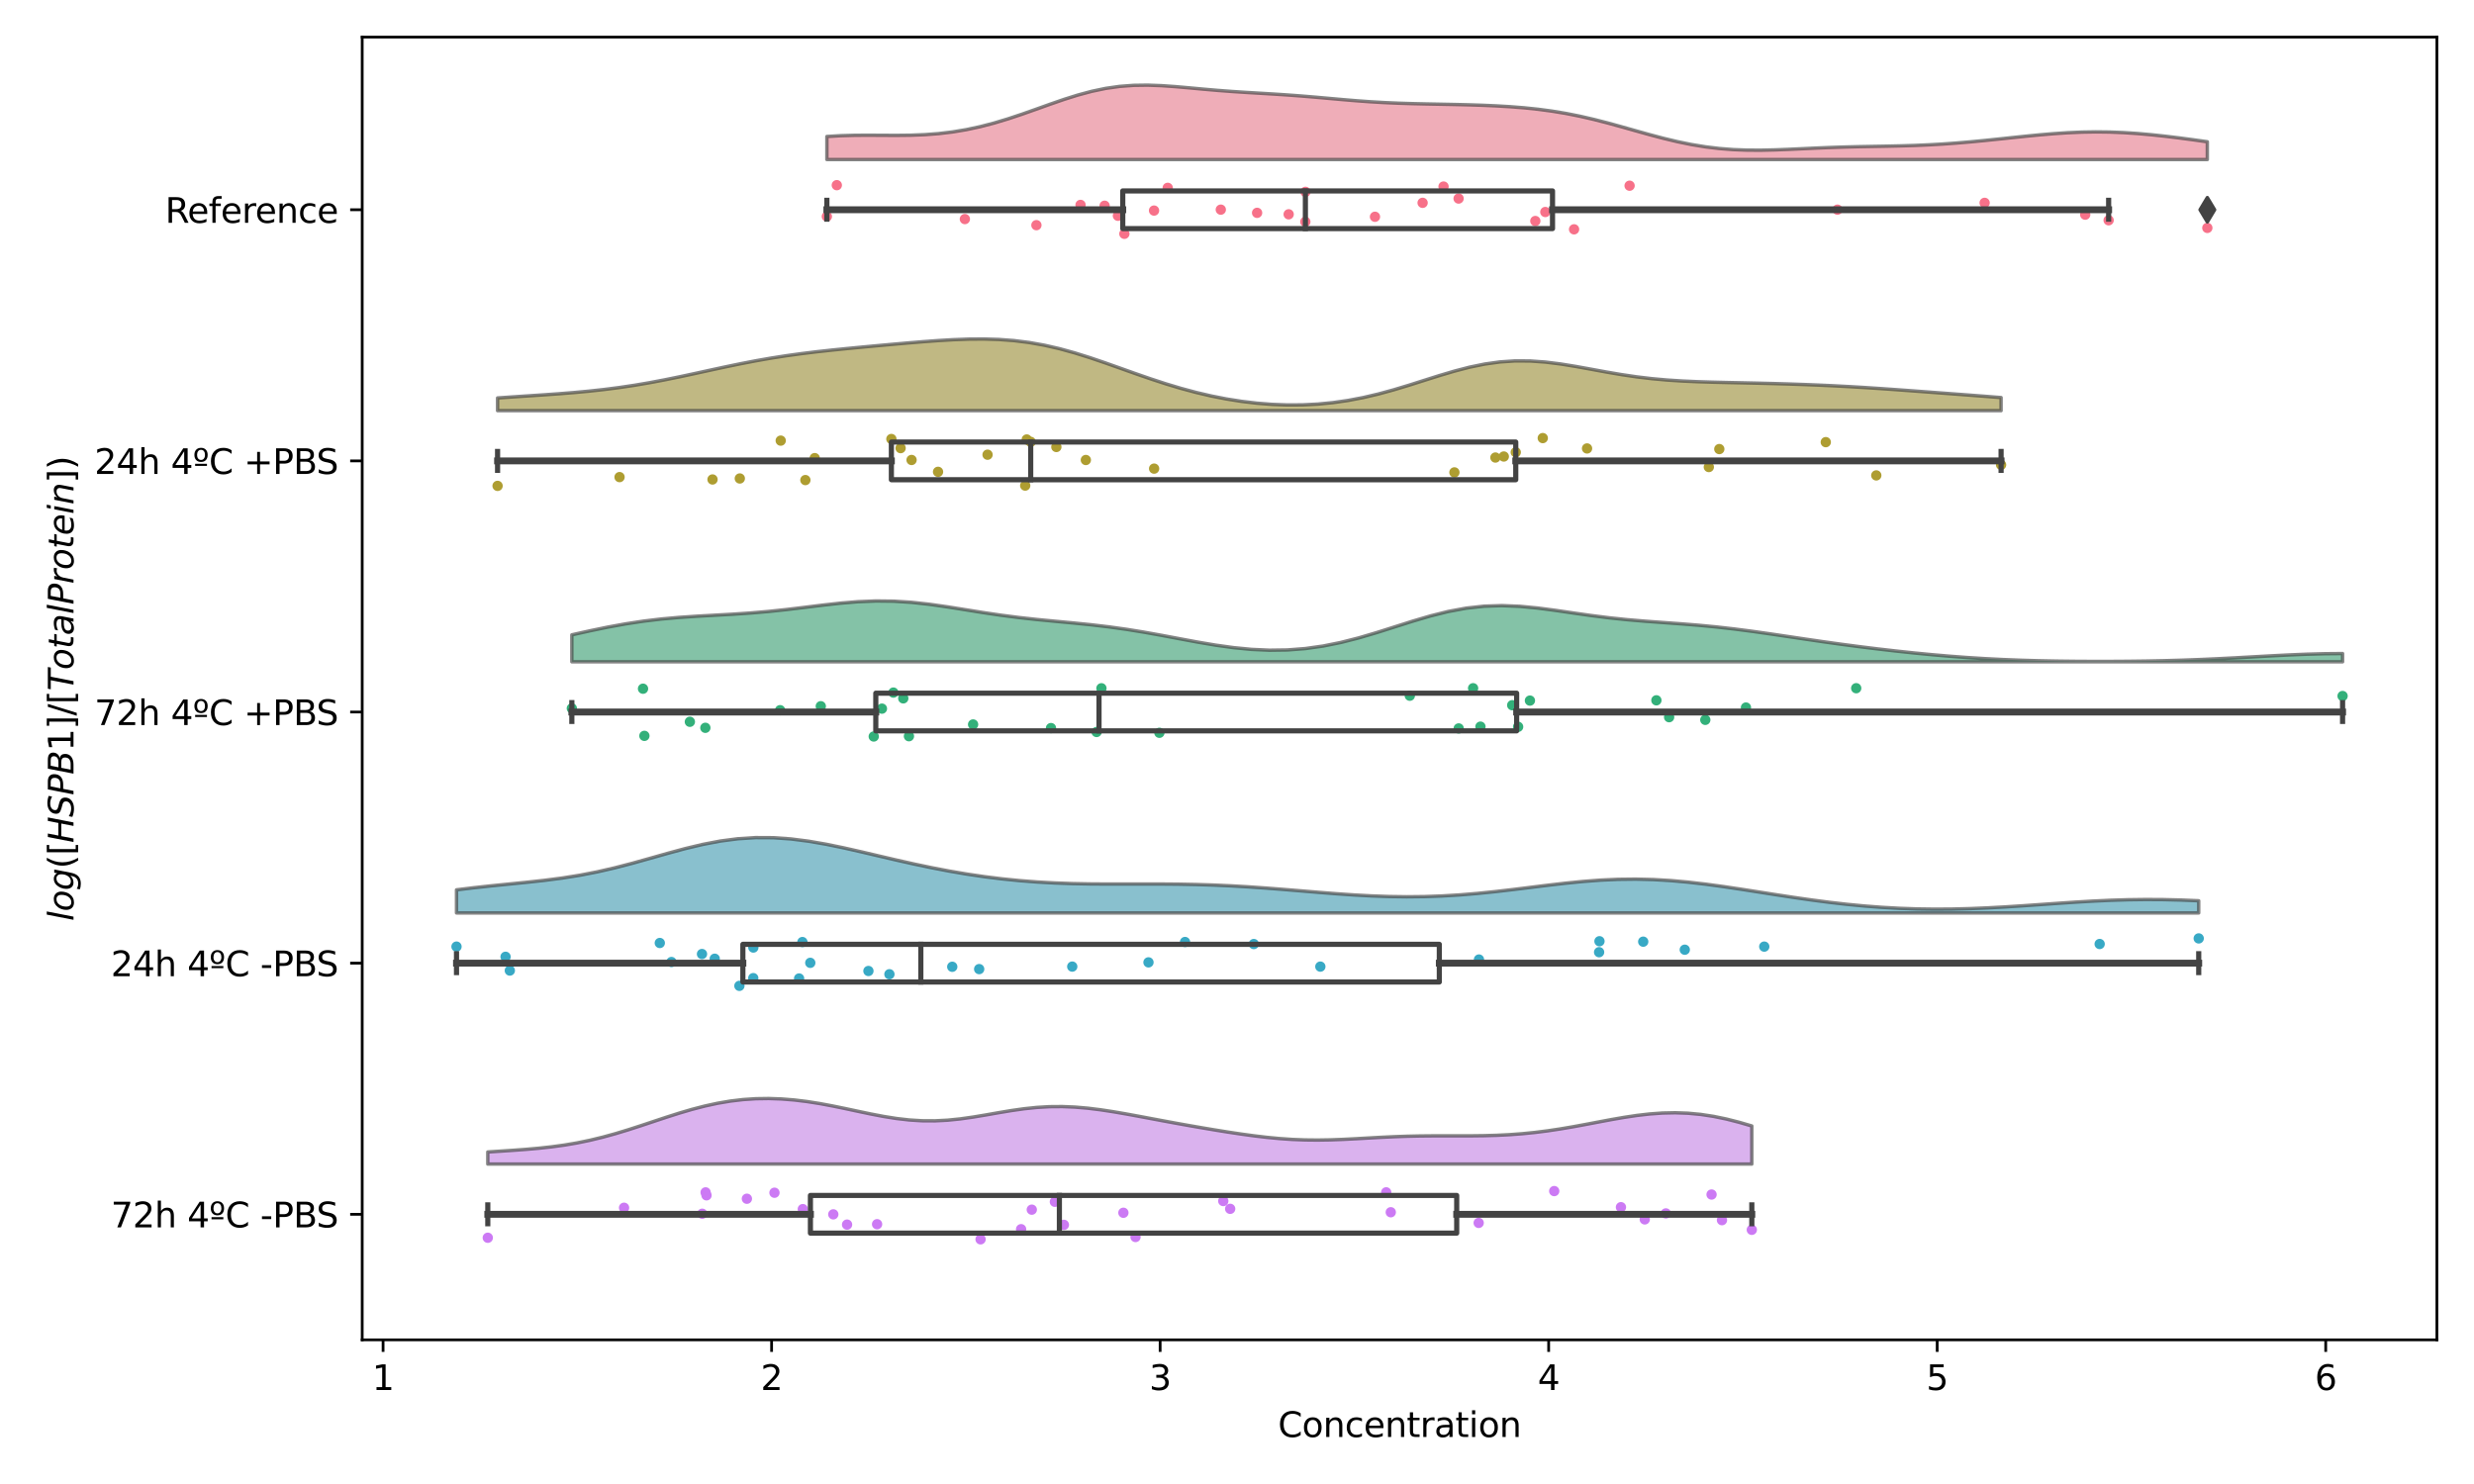 <?xml version="1.0" encoding="utf-8" standalone="no"?>
<!DOCTYPE svg PUBLIC "-//W3C//DTD SVG 1.1//EN"
  "http://www.w3.org/Graphics/SVG/1.1/DTD/svg11.dtd">
<svg xmlns:xlink="http://www.w3.org/1999/xlink" width="720pt" height="432pt" viewBox="0 0 720 432" xmlns="http://www.w3.org/2000/svg" version="1.1">
 <defs>
  <style type="text/css">*{stroke-linejoin: round; stroke-linecap: butt}</style>
 </defs>
 <g id="figure_1">
  <g id="patch_1">
   <path d="M 0 432 
L 720 432 
L 720 0 
L 0 0 
z
" style="fill: #ffffff"/>
  </g>
  <g id="axes_1">
   <g id="patch_2">
    <path d="M 105.41 390.04 
L 709.2 390.04 
L 709.2 10.8 
L 105.41 10.8 
z
" style="fill: #ffffff"/>
   </g>
   <g id="PathCollection_1">
    <defs>
     <path id="C0_0_f827b7fe45" d="M 0 1.5 
C 0.398 1.5 0.779 1.342 1.061 1.061 
C 1.342 0.779 1.5 0.398 1.5 -0 
C 1.5 -0.398 1.342 -0.779 1.061 -1.061 
C 0.779 -1.342 0.398 -1.5 0 -1.5 
C -0.398 -1.5 -0.779 -1.342 -1.061 -1.061 
C -1.342 -0.779 -1.5 -0.398 -1.5 0 
C -1.5 0.398 -1.342 0.779 -1.061 1.061 
C -0.779 1.342 -0.398 1.5 0 1.5 
z
"/>
    </defs>
    <g clip-path="url(#p35926318cc)">
     <use xlink:href="#C0_0_f827b7fe45" x="379.926" y="55.848" style="fill: #f77189"/>
    </g>
    <g clip-path="url(#p35926318cc)">
     <use xlink:href="#C0_0_f827b7fe45" x="339.839" y="54.682" style="fill: #f77189"/>
    </g>
    <g clip-path="url(#p35926318cc)">
     <use xlink:href="#C0_0_f827b7fe45" x="301.623" y="65.548" style="fill: #f77189"/>
    </g>
    <g clip-path="url(#p35926318cc)">
     <use xlink:href="#C0_0_f827b7fe45" x="325.344" y="62.809" style="fill: #f77189"/>
    </g>
    <g clip-path="url(#p35926318cc)">
     <use xlink:href="#C0_0_f827b7fe45" x="365.85" y="61.96" style="fill: #f77189"/>
    </g>
    <g clip-path="url(#p35926318cc)">
     <use xlink:href="#C0_0_f827b7fe45" x="327.224" y="68.062" style="fill: #f77189"/>
    </g>
    <g clip-path="url(#p35926318cc)">
     <use xlink:href="#C0_0_f827b7fe45" x="420.111" y="54.309" style="fill: #f77189"/>
    </g>
    <g clip-path="url(#p35926318cc)">
     <use xlink:href="#C0_0_f827b7fe45" x="400.157" y="63.104" style="fill: #f77189"/>
    </g>
    <g clip-path="url(#p35926318cc)">
     <use xlink:href="#C0_0_f827b7fe45" x="414.019" y="59.046" style="fill: #f77189"/>
    </g>
    <g clip-path="url(#p35926318cc)">
     <use xlink:href="#C0_0_f827b7fe45" x="355.286" y="61.031" style="fill: #f77189"/>
    </g>
    <g clip-path="url(#p35926318cc)">
     <use xlink:href="#C0_0_f827b7fe45" x="449.732" y="61.716" style="fill: #f77189"/>
    </g>
    <g clip-path="url(#p35926318cc)">
     <use xlink:href="#C0_0_f827b7fe45" x="474.256" y="54.061" style="fill: #f77189"/>
    </g>
    <g clip-path="url(#p35926318cc)">
     <use xlink:href="#C0_0_f827b7fe45" x="642.394" y="66.346" style="fill: #f77189"/>
    </g>
    <g clip-path="url(#p35926318cc)">
     <use xlink:href="#C0_0_f827b7fe45" x="534.75" y="61.032" style="fill: #f77189"/>
    </g>
    <g clip-path="url(#p35926318cc)">
     <use xlink:href="#C0_0_f827b7fe45" x="606.855" y="62.488" style="fill: #f77189"/>
    </g>
    <g clip-path="url(#p35926318cc)">
     <use xlink:href="#C0_0_f827b7fe45" x="613.669" y="64.124" style="fill: #f77189"/>
    </g>
    <g clip-path="url(#p35926318cc)">
     <use xlink:href="#C0_0_f827b7fe45" x="577.581" y="59.051" style="fill: #f77189"/>
    </g>
    <g clip-path="url(#p35926318cc)">
     <use xlink:href="#C0_0_f827b7fe45" x="335.857" y="61.299" style="fill: #f77189"/>
    </g>
    <g clip-path="url(#p35926318cc)">
     <use xlink:href="#C0_0_f827b7fe45" x="375.037" y="62.386" style="fill: #f77189"/>
    </g>
    <g clip-path="url(#p35926318cc)">
     <use xlink:href="#C0_0_f827b7fe45" x="379.885" y="64.562" style="fill: #f77189"/>
    </g>
    <g clip-path="url(#p35926318cc)">
     <use xlink:href="#C0_0_f827b7fe45" x="280.801" y="63.774" style="fill: #f77189"/>
    </g>
    <g clip-path="url(#p35926318cc)">
     <use xlink:href="#C0_0_f827b7fe45" x="321.475" y="59.89" style="fill: #f77189"/>
    </g>
    <g clip-path="url(#p35926318cc)">
     <use xlink:href="#C0_0_f827b7fe45" x="424.491" y="57.798" style="fill: #f77189"/>
    </g>
    <g clip-path="url(#p35926318cc)">
     <use xlink:href="#C0_0_f827b7fe45" x="446.822" y="64.338" style="fill: #f77189"/>
    </g>
    <g clip-path="url(#p35926318cc)">
     <use xlink:href="#C0_0_f827b7fe45" x="458.096" y="66.757" style="fill: #f77189"/>
    </g>
    <g clip-path="url(#p35926318cc)">
     <use xlink:href="#C0_0_f827b7fe45" x="314.466" y="59.65" style="fill: #f77189"/>
    </g>
    <g clip-path="url(#p35926318cc)">
     <use xlink:href="#C0_0_f827b7fe45" x="240.641" y="63.019" style="fill: #f77189"/>
    </g>
    <g clip-path="url(#p35926318cc)">
     <use xlink:href="#C0_0_f827b7fe45" x="243.535" y="53.904" style="fill: #f77189"/>
    </g>
   </g>
   <g id="PathCollection_2">
    <defs>
     <path id="C1_0_62838cc845" d="M 0 1.5 
C 0.398 1.5 0.779 1.342 1.061 1.061 
C 1.342 0.779 1.5 0.398 1.5 -0 
C 1.5 -0.398 1.342 -0.779 1.061 -1.061 
C 0.779 -1.342 0.398 -1.5 0 -1.5 
C -0.398 -1.5 -0.779 -1.342 -1.061 -1.061 
C -1.342 -0.779 -1.5 -0.398 -1.5 0 
C -1.5 0.398 -1.342 0.779 -1.061 1.061 
C -0.779 1.342 -0.398 1.5 0 1.5 
z
"/>
    </defs>
    <g clip-path="url(#p35926318cc)">
     <use xlink:href="#C1_0_62838cc845" x="215.305" y="139.287" style="fill: #ae9d31"/>
    </g>
    <g clip-path="url(#p35926318cc)">
     <use xlink:href="#C1_0_62838cc845" x="207.364" y="139.578" style="fill: #ae9d31"/>
    </g>
    <g clip-path="url(#p35926318cc)">
     <use xlink:href="#C1_0_62838cc845" x="227.212" y="128.269" style="fill: #ae9d31"/>
    </g>
    <g clip-path="url(#p35926318cc)">
     <use xlink:href="#C1_0_62838cc845" x="259.414" y="127.795" style="fill: #ae9d31"/>
    </g>
    <g clip-path="url(#p35926318cc)">
     <use xlink:href="#C1_0_62838cc845" x="262.103" y="130.452" style="fill: #ae9d31"/>
    </g>
    <g clip-path="url(#p35926318cc)">
     <use xlink:href="#C1_0_62838cc845" x="287.406" y="132.365" style="fill: #ae9d31"/>
    </g>
    <g clip-path="url(#p35926318cc)">
     <use xlink:href="#C1_0_62838cc845" x="335.879" y="136.419" style="fill: #ae9d31"/>
    </g>
    <g clip-path="url(#p35926318cc)">
     <use xlink:href="#C1_0_62838cc845" x="307.43" y="130.119" style="fill: #ae9d31"/>
    </g>
    <g clip-path="url(#p35926318cc)">
     <use xlink:href="#C1_0_62838cc845" x="298.815" y="127.937" style="fill: #ae9d31"/>
    </g>
    <g clip-path="url(#p35926318cc)">
     <use xlink:href="#C1_0_62838cc845" x="461.874" y="130.548" style="fill: #ae9d31"/>
    </g>
    <g clip-path="url(#p35926318cc)">
     <use xlink:href="#C1_0_62838cc845" x="435.207" y="133.191" style="fill: #ae9d31"/>
    </g>
    <g clip-path="url(#p35926318cc)">
     <use xlink:href="#C1_0_62838cc845" x="448.987" y="127.53" style="fill: #ae9d31"/>
    </g>
    <g clip-path="url(#p35926318cc)">
     <use xlink:href="#C1_0_62838cc845" x="500.363" y="130.727" style="fill: #ae9d31"/>
    </g>
    <g clip-path="url(#p35926318cc)">
     <use xlink:href="#C1_0_62838cc845" x="582.371" y="135.316" style="fill: #ae9d31"/>
    </g>
    <g clip-path="url(#p35926318cc)">
     <use xlink:href="#C1_0_62838cc845" x="497.314" y="135.956" style="fill: #ae9d31"/>
    </g>
    <g clip-path="url(#p35926318cc)">
     <use xlink:href="#C1_0_62838cc845" x="531.351" y="128.711" style="fill: #ae9d31"/>
    </g>
    <g clip-path="url(#p35926318cc)">
     <use xlink:href="#C1_0_62838cc845" x="546.049" y="138.391" style="fill: #ae9d31"/>
    </g>
    <g clip-path="url(#p35926318cc)">
     <use xlink:href="#C1_0_62838cc845" x="180.307" y="138.887" style="fill: #ae9d31"/>
    </g>
    <g clip-path="url(#p35926318cc)">
     <use xlink:href="#C1_0_62838cc845" x="144.807" y="141.441" style="fill: #ae9d31"/>
    </g>
    <g clip-path="url(#p35926318cc)">
     <use xlink:href="#C1_0_62838cc845" x="272.996" y="137.35" style="fill: #ae9d31"/>
    </g>
    <g clip-path="url(#p35926318cc)">
     <use xlink:href="#C1_0_62838cc845" x="234.388" y="139.752" style="fill: #ae9d31"/>
    </g>
    <g clip-path="url(#p35926318cc)">
     <use xlink:href="#C1_0_62838cc845" x="237.105" y="133.36" style="fill: #ae9d31"/>
    </g>
    <g clip-path="url(#p35926318cc)">
     <use xlink:href="#C1_0_62838cc845" x="265.29" y="133.9" style="fill: #ae9d31"/>
    </g>
    <g clip-path="url(#p35926318cc)">
     <use xlink:href="#C1_0_62838cc845" x="316.011" y="133.908" style="fill: #ae9d31"/>
    </g>
    <g clip-path="url(#p35926318cc)">
     <use xlink:href="#C1_0_62838cc845" x="298.362" y="141.356" style="fill: #ae9d31"/>
    </g>
    <g clip-path="url(#p35926318cc)">
     <use xlink:href="#C1_0_62838cc845" x="299.962" y="128.63" style="fill: #ae9d31"/>
    </g>
    <g clip-path="url(#p35926318cc)">
     <use xlink:href="#C1_0_62838cc845" x="441.125" y="131.654" style="fill: #ae9d31"/>
    </g>
    <g clip-path="url(#p35926318cc)">
     <use xlink:href="#C1_0_62838cc845" x="437.648" y="132.893" style="fill: #ae9d31"/>
    </g>
    <g clip-path="url(#p35926318cc)">
     <use xlink:href="#C1_0_62838cc845" x="423.274" y="137.516" style="fill: #ae9d31"/>
    </g>
   </g>
   <g id="PathCollection_3">
    <defs>
     <path id="C2_0_1ba533f66e" d="M 0 1.5 
C 0.398 1.5 0.779 1.342 1.061 1.061 
C 1.342 0.779 1.5 0.398 1.5 -0 
C 1.5 -0.398 1.342 -0.779 1.061 -1.061 
C 0.779 -1.342 0.398 -1.5 0 -1.5 
C -0.398 -1.5 -0.779 -1.342 -1.061 -1.061 
C -1.342 -0.779 -1.5 -0.398 -1.5 0 
C -1.5 0.398 -1.342 0.779 -1.061 1.061 
C -0.779 1.342 -0.398 1.5 0 1.5 
z
"/>
    </defs>
    <g clip-path="url(#p35926318cc)">
     <use xlink:href="#C2_0_1ba533f66e" x="496.287" y="209.553" style="fill: #33b07a"/>
    </g>
    <g clip-path="url(#p35926318cc)">
     <use xlink:href="#C2_0_1ba533f66e" x="227.037" y="206.742" style="fill: #33b07a"/>
    </g>
    <g clip-path="url(#p35926318cc)">
     <use xlink:href="#C2_0_1ba533f66e" x="166.419" y="206.214" style="fill: #33b07a"/>
    </g>
    <g clip-path="url(#p35926318cc)">
     <use xlink:href="#C2_0_1ba533f66e" x="260.002" y="201.62" style="fill: #33b07a"/>
    </g>
    <g clip-path="url(#p35926318cc)">
     <use xlink:href="#C2_0_1ba533f66e" x="283.198" y="210.896" style="fill: #33b07a"/>
    </g>
    <g clip-path="url(#p35926318cc)">
     <use xlink:href="#C2_0_1ba533f66e" x="238.873" y="205.587" style="fill: #33b07a"/>
    </g>
    <g clip-path="url(#p35926318cc)">
     <use xlink:href="#C2_0_1ba533f66e" x="262.875" y="203.296" style="fill: #33b07a"/>
    </g>
    <g clip-path="url(#p35926318cc)">
     <use xlink:href="#C2_0_1ba533f66e" x="319.138" y="213.084" style="fill: #33b07a"/>
    </g>
    <g clip-path="url(#p35926318cc)">
     <use xlink:href="#C2_0_1ba533f66e" x="320.546" y="200.36" style="fill: #33b07a"/>
    </g>
    <g clip-path="url(#p35926318cc)">
     <use xlink:href="#C2_0_1ba533f66e" x="445.248" y="203.948" style="fill: #33b07a"/>
    </g>
    <g clip-path="url(#p35926318cc)">
     <use xlink:href="#C2_0_1ba533f66e" x="430.852" y="211.533" style="fill: #33b07a"/>
    </g>
    <g clip-path="url(#p35926318cc)">
     <use xlink:href="#C2_0_1ba533f66e" x="424.521" y="212.048" style="fill: #33b07a"/>
    </g>
    <g clip-path="url(#p35926318cc)">
     <use xlink:href="#C2_0_1ba533f66e" x="508.122" y="205.968" style="fill: #33b07a"/>
    </g>
    <g clip-path="url(#p35926318cc)">
     <use xlink:href="#C2_0_1ba533f66e" x="681.755" y="202.612" style="fill: #33b07a"/>
    </g>
    <g clip-path="url(#p35926318cc)">
     <use xlink:href="#C2_0_1ba533f66e" x="440.093" y="205.29" style="fill: #33b07a"/>
    </g>
    <g clip-path="url(#p35926318cc)">
     <use xlink:href="#C2_0_1ba533f66e" x="540.205" y="200.342" style="fill: #33b07a"/>
    </g>
    <g clip-path="url(#p35926318cc)">
     <use xlink:href="#C2_0_1ba533f66e" x="485.76" y="208.778" style="fill: #33b07a"/>
    </g>
    <g clip-path="url(#p35926318cc)">
     <use xlink:href="#C2_0_1ba533f66e" x="482.054" y="203.866" style="fill: #33b07a"/>
    </g>
    <g clip-path="url(#p35926318cc)">
     <use xlink:href="#C2_0_1ba533f66e" x="187.537" y="214.211" style="fill: #33b07a"/>
    </g>
    <g clip-path="url(#p35926318cc)">
     <use xlink:href="#C2_0_1ba533f66e" x="187.135" y="200.484" style="fill: #33b07a"/>
    </g>
    <g clip-path="url(#p35926318cc)">
     <use xlink:href="#C2_0_1ba533f66e" x="205.279" y="211.868" style="fill: #33b07a"/>
    </g>
    <g clip-path="url(#p35926318cc)">
     <use xlink:href="#C2_0_1ba533f66e" x="254.283" y="214.398" style="fill: #33b07a"/>
    </g>
    <g clip-path="url(#p35926318cc)">
     <use xlink:href="#C2_0_1ba533f66e" x="256.664" y="206.289" style="fill: #33b07a"/>
    </g>
    <g clip-path="url(#p35926318cc)">
     <use xlink:href="#C2_0_1ba533f66e" x="200.77" y="210.116" style="fill: #33b07a"/>
    </g>
    <g clip-path="url(#p35926318cc)">
     <use xlink:href="#C2_0_1ba533f66e" x="264.528" y="214.315" style="fill: #33b07a"/>
    </g>
    <g clip-path="url(#p35926318cc)">
     <use xlink:href="#C2_0_1ba533f66e" x="305.867" y="211.948" style="fill: #33b07a"/>
    </g>
    <g clip-path="url(#p35926318cc)">
     <use xlink:href="#C2_0_1ba533f66e" x="337.414" y="213.318" style="fill: #33b07a"/>
    </g>
    <g clip-path="url(#p35926318cc)">
     <use xlink:href="#C2_0_1ba533f66e" x="410.293" y="202.528" style="fill: #33b07a"/>
    </g>
    <g clip-path="url(#p35926318cc)">
     <use xlink:href="#C2_0_1ba533f66e" x="428.711" y="200.347" style="fill: #33b07a"/>
    </g>
    <g clip-path="url(#p35926318cc)">
     <use xlink:href="#C2_0_1ba533f66e" x="441.815" y="211.578" style="fill: #33b07a"/>
    </g>
   </g>
   <g id="PathCollection_4">
    <defs>
     <path id="C3_0_24c16f59ed" d="M 0 1.5 
C 0.398 1.5 0.779 1.342 1.061 1.061 
C 1.342 0.779 1.5 0.398 1.5 -0 
C 1.5 -0.398 1.342 -0.779 1.061 -1.061 
C 0.779 -1.342 0.398 -1.5 0 -1.5 
C -0.398 -1.5 -0.779 -1.342 -1.061 -1.061 
C -1.342 -0.779 -1.5 -0.398 -1.5 0 
C -1.5 0.398 -1.342 0.779 -1.061 1.061 
C -0.779 1.342 -0.398 1.5 0 1.5 
z
"/>
    </defs>
    <g clip-path="url(#p35926318cc)">
     <use xlink:href="#C3_0_24c16f59ed" x="204.298" y="277.721" style="fill: #38a9c5"/>
    </g>
    <g clip-path="url(#p35926318cc)">
     <use xlink:href="#C3_0_24c16f59ed" x="132.855" y="275.564" style="fill: #38a9c5"/>
    </g>
    <g clip-path="url(#p35926318cc)">
     <use xlink:href="#C3_0_24c16f59ed" x="192.019" y="274.51" style="fill: #38a9c5"/>
    </g>
    <g clip-path="url(#p35926318cc)">
     <use xlink:href="#C3_0_24c16f59ed" x="233.524" y="274.238" style="fill: #38a9c5"/>
    </g>
    <g clip-path="url(#p35926318cc)">
     <use xlink:href="#C3_0_24c16f59ed" x="195.414" y="280.051" style="fill: #38a9c5"/>
    </g>
    <g clip-path="url(#p35926318cc)">
     <use xlink:href="#C3_0_24c16f59ed" x="219.222" y="284.741" style="fill: #38a9c5"/>
    </g>
    <g clip-path="url(#p35926318cc)">
     <use xlink:href="#C3_0_24c16f59ed" x="312.053" y="281.382" style="fill: #38a9c5"/>
    </g>
    <g clip-path="url(#p35926318cc)">
     <use xlink:href="#C3_0_24c16f59ed" x="277.132" y="281.434" style="fill: #38a9c5"/>
    </g>
    <g clip-path="url(#p35926318cc)">
     <use xlink:href="#C3_0_24c16f59ed" x="364.894" y="274.819" style="fill: #38a9c5"/>
    </g>
    <g clip-path="url(#p35926318cc)">
     <use xlink:href="#C3_0_24c16f59ed" x="384.257" y="281.388" style="fill: #38a9c5"/>
    </g>
    <g clip-path="url(#p35926318cc)">
     <use xlink:href="#C3_0_24c16f59ed" x="430.42" y="279.323" style="fill: #38a9c5"/>
    </g>
    <g clip-path="url(#p35926318cc)">
     <use xlink:href="#C3_0_24c16f59ed" x="465.49" y="273.998" style="fill: #38a9c5"/>
    </g>
    <g clip-path="url(#p35926318cc)">
     <use xlink:href="#C3_0_24c16f59ed" x="639.886" y="273.176" style="fill: #38a9c5"/>
    </g>
    <g clip-path="url(#p35926318cc)">
     <use xlink:href="#C3_0_24c16f59ed" x="478.221" y="274.126" style="fill: #38a9c5"/>
    </g>
    <g clip-path="url(#p35926318cc)">
     <use xlink:href="#C3_0_24c16f59ed" x="611.058" y="274.805" style="fill: #38a9c5"/>
    </g>
    <g clip-path="url(#p35926318cc)">
     <use xlink:href="#C3_0_24c16f59ed" x="490.316" y="276.467" style="fill: #38a9c5"/>
    </g>
    <g clip-path="url(#p35926318cc)">
     <use xlink:href="#C3_0_24c16f59ed" x="465.382" y="277.187" style="fill: #38a9c5"/>
    </g>
    <g clip-path="url(#p35926318cc)">
     <use xlink:href="#C3_0_24c16f59ed" x="513.447" y="275.564" style="fill: #38a9c5"/>
    </g>
    <g clip-path="url(#p35926318cc)">
     <use xlink:href="#C3_0_24c16f59ed" x="208.004" y="279.093" style="fill: #38a9c5"/>
    </g>
    <g clip-path="url(#p35926318cc)">
     <use xlink:href="#C3_0_24c16f59ed" x="148.373" y="282.536" style="fill: #38a9c5"/>
    </g>
    <g clip-path="url(#p35926318cc)">
     <use xlink:href="#C3_0_24c16f59ed" x="258.845" y="283.61" style="fill: #38a9c5"/>
    </g>
    <g clip-path="url(#p35926318cc)">
     <use xlink:href="#C3_0_24c16f59ed" x="232.561" y="284.842" style="fill: #38a9c5"/>
    </g>
    <g clip-path="url(#p35926318cc)">
     <use xlink:href="#C3_0_24c16f59ed" x="147.133" y="278.527" style="fill: #38a9c5"/>
    </g>
    <g clip-path="url(#p35926318cc)">
     <use xlink:href="#C3_0_24c16f59ed" x="215.185" y="286.989" style="fill: #38a9c5"/>
    </g>
    <g clip-path="url(#p35926318cc)">
     <use xlink:href="#C3_0_24c16f59ed" x="284.966" y="282.111" style="fill: #38a9c5"/>
    </g>
    <g clip-path="url(#p35926318cc)">
     <use xlink:href="#C3_0_24c16f59ed" x="334.239" y="280.151" style="fill: #38a9c5"/>
    </g>
    <g clip-path="url(#p35926318cc)">
     <use xlink:href="#C3_0_24c16f59ed" x="344.878" y="274.223" style="fill: #38a9c5"/>
    </g>
    <g clip-path="url(#p35926318cc)">
     <use xlink:href="#C3_0_24c16f59ed" x="219.242" y="275.833" style="fill: #38a9c5"/>
    </g>
    <g clip-path="url(#p35926318cc)">
     <use xlink:href="#C3_0_24c16f59ed" x="235.814" y="280.287" style="fill: #38a9c5"/>
    </g>
    <g clip-path="url(#p35926318cc)">
     <use xlink:href="#C3_0_24c16f59ed" x="252.736" y="282.659" style="fill: #38a9c5"/>
    </g>
   </g>
   <g id="PathCollection_5">
    <defs>
     <path id="C4_0_1444573b9b" d="M 0 1.5 
C 0.398 1.5 0.779 1.342 1.061 1.061 
C 1.342 0.779 1.5 0.398 1.5 -0 
C 1.5 -0.398 1.342 -0.779 1.061 -1.061 
C 0.779 -1.342 0.398 -1.5 0 -1.5 
C -0.398 -1.5 -0.779 -1.342 -1.061 -1.061 
C -1.342 -0.779 -1.5 -0.398 -1.5 0 
C -1.5 0.398 -1.342 0.779 -1.061 1.061 
C -0.779 1.342 -0.398 1.5 0 1.5 
z
"/>
    </defs>
    <g clip-path="url(#p35926318cc)">
     <use xlink:href="#C4_0_1444573b9b" x="484.813" y="353.232" style="fill: #cc7af4"/>
    </g>
    <g clip-path="url(#p35926318cc)">
     <use xlink:href="#C4_0_1444573b9b" x="242.512" y="353.502" style="fill: #cc7af4"/>
    </g>
    <g clip-path="url(#p35926318cc)">
     <use xlink:href="#C4_0_1444573b9b" x="141.96" y="360.315" style="fill: #cc7af4"/>
    </g>
    <g clip-path="url(#p35926318cc)">
     <use xlink:href="#C4_0_1444573b9b" x="205.355" y="347.109" style="fill: #cc7af4"/>
    </g>
    <g clip-path="url(#p35926318cc)">
     <use xlink:href="#C4_0_1444573b9b" x="246.52" y="356.489" style="fill: #cc7af4"/>
    </g>
    <g clip-path="url(#p35926318cc)">
     <use xlink:href="#C4_0_1444573b9b" x="204.372" y="353.328" style="fill: #cc7af4"/>
    </g>
    <g clip-path="url(#p35926318cc)">
     <use xlink:href="#C4_0_1444573b9b" x="330.465" y="360.099" style="fill: #cc7af4"/>
    </g>
    <g clip-path="url(#p35926318cc)">
     <use xlink:href="#C4_0_1444573b9b" x="297.167" y="357.823" style="fill: #cc7af4"/>
    </g>
    <g clip-path="url(#p35926318cc)">
     <use xlink:href="#C4_0_1444573b9b" x="285.373" y="360.774" style="fill: #cc7af4"/>
    </g>
    <g clip-path="url(#p35926318cc)">
     <use xlink:href="#C4_0_1444573b9b" x="404.754" y="352.891" style="fill: #cc7af4"/>
    </g>
    <g clip-path="url(#p35926318cc)">
     <use xlink:href="#C4_0_1444573b9b" x="356.007" y="349.626" style="fill: #cc7af4"/>
    </g>
    <g clip-path="url(#p35926318cc)">
     <use xlink:href="#C4_0_1444573b9b" x="358.015" y="351.896" style="fill: #cc7af4"/>
    </g>
    <g clip-path="url(#p35926318cc)">
     <use xlink:href="#C4_0_1444573b9b" x="471.739" y="351.419" style="fill: #cc7af4"/>
    </g>
    <g clip-path="url(#p35926318cc)">
     <use xlink:href="#C4_0_1444573b9b" x="509.824" y="358.005" style="fill: #cc7af4"/>
    </g>
    <g clip-path="url(#p35926318cc)">
     <use xlink:href="#C4_0_1444573b9b" x="498.11" y="347.735" style="fill: #cc7af4"/>
    </g>
    <g clip-path="url(#p35926318cc)">
     <use xlink:href="#C4_0_1444573b9b" x="452.32" y="346.729" style="fill: #cc7af4"/>
    </g>
    <g clip-path="url(#p35926318cc)">
     <use xlink:href="#C4_0_1444573b9b" x="478.672" y="354.972" style="fill: #cc7af4"/>
    </g>
    <g clip-path="url(#p35926318cc)">
     <use xlink:href="#C4_0_1444573b9b" x="501.139" y="355.195" style="fill: #cc7af4"/>
    </g>
    <g clip-path="url(#p35926318cc)">
     <use xlink:href="#C4_0_1444573b9b" x="403.425" y="347.098" style="fill: #cc7af4"/>
    </g>
    <g clip-path="url(#p35926318cc)">
     <use xlink:href="#C4_0_1444573b9b" x="430.337" y="355.993" style="fill: #cc7af4"/>
    </g>
    <g clip-path="url(#p35926318cc)">
     <use xlink:href="#C4_0_1444573b9b" x="309.622" y="356.558" style="fill: #cc7af4"/>
    </g>
    <g clip-path="url(#p35926318cc)">
     <use xlink:href="#C4_0_1444573b9b" x="255.257" y="356.372" style="fill: #cc7af4"/>
    </g>
    <g clip-path="url(#p35926318cc)">
     <use xlink:href="#C4_0_1444573b9b" x="181.619" y="351.581" style="fill: #cc7af4"/>
    </g>
    <g clip-path="url(#p35926318cc)">
     <use xlink:href="#C4_0_1444573b9b" x="205.617" y="347.963" style="fill: #cc7af4"/>
    </g>
    <g clip-path="url(#p35926318cc)">
     <use xlink:href="#C4_0_1444573b9b" x="306.997" y="349.847" style="fill: #cc7af4"/>
    </g>
    <g clip-path="url(#p35926318cc)">
     <use xlink:href="#C4_0_1444573b9b" x="300.279" y="352.14" style="fill: #cc7af4"/>
    </g>
    <g clip-path="url(#p35926318cc)">
     <use xlink:href="#C4_0_1444573b9b" x="326.939" y="353.044" style="fill: #cc7af4"/>
    </g>
    <g clip-path="url(#p35926318cc)">
     <use xlink:href="#C4_0_1444573b9b" x="233.638" y="351.98" style="fill: #cc7af4"/>
    </g>
    <g clip-path="url(#p35926318cc)">
     <use xlink:href="#C4_0_1444573b9b" x="225.391" y="347.209" style="fill: #cc7af4"/>
    </g>
    <g clip-path="url(#p35926318cc)">
     <use xlink:href="#C4_0_1444573b9b" x="217.365" y="348.956" style="fill: #cc7af4"/>
    </g>
   </g>
   <g id="PolyCollection_1">
    <defs>
     <path id="md0ca0ce34c" d="M 240.641 -385.561 
L 240.641 -392.266 
L 244.699 -392.506 
L 248.757 -392.621 
L 252.815 -392.643 
L 256.874 -392.618 
L 260.932 -392.601 
L 264.99 -392.645 
L 269.048 -392.8 
L 273.106 -393.104 
L 277.164 -393.587 
L 281.222 -394.262 
L 285.28 -395.133 
L 289.339 -396.191 
L 293.397 -397.414 
L 297.455 -398.767 
L 301.513 -400.2 
L 305.571 -401.653 
L 309.629 -403.057 
L 313.687 -404.337 
L 317.745 -405.428 
L 321.803 -406.278 
L 325.862 -406.857 
L 329.92 -407.162 
L 333.978 -407.218 
L 338.036 -407.072 
L 342.094 -406.786 
L 346.152 -406.427 
L 350.21 -406.051 
L 354.268 -405.699 
L 358.326 -405.39 
L 362.385 -405.122 
L 366.443 -404.879 
L 370.501 -404.636 
L 374.559 -404.37 
L 378.617 -404.067 
L 382.675 -403.729 
L 386.733 -403.367 
L 390.791 -403.005 
L 394.849 -402.667 
L 398.908 -402.374 
L 402.966 -402.139 
L 407.024 -401.963 
L 411.082 -401.836 
L 415.14 -401.744 
L 419.198 -401.667 
L 423.256 -401.588 
L 427.314 -401.491 
L 431.373 -401.361 
L 435.431 -401.183 
L 439.489 -400.943 
L 443.547 -400.621 
L 447.605 -400.198 
L 451.663 -399.656 
L 455.721 -398.983 
L 459.779 -398.175 
L 463.837 -397.24 
L 467.896 -396.199 
L 471.954 -395.085 
L 476.012 -393.938 
L 480.07 -392.805 
L 484.128 -391.732 
L 488.186 -390.763 
L 492.244 -389.931 
L 496.302 -389.263 
L 500.36 -388.771 
L 504.419 -388.454 
L 508.477 -388.299 
L 512.535 -388.283 
L 516.593 -388.372 
L 520.651 -388.53 
L 524.709 -388.719 
L 528.767 -388.909 
L 532.825 -389.075 
L 536.884 -389.208 
L 540.942 -389.307 
L 545 -389.382 
L 549.058 -389.453 
L 553.116 -389.541 
L 557.174 -389.663 
L 561.232 -389.837 
L 565.29 -390.068 
L 569.348 -390.359 
L 573.407 -390.703 
L 577.465 -391.091 
L 581.523 -391.509 
L 585.581 -391.939 
L 589.639 -392.362 
L 593.697 -392.757 
L 597.755 -393.099 
L 601.813 -393.368 
L 605.871 -393.544 
L 609.93 -393.611 
L 613.988 -393.563 
L 618.046 -393.401 
L 622.104 -393.133 
L 626.162 -392.773 
L 630.22 -392.337 
L 634.278 -391.842 
L 638.336 -391.303 
L 642.394 -390.734 
L 642.394 -385.561 
L 642.394 -385.561 
L 638.336 -385.561 
L 634.278 -385.561 
L 630.22 -385.561 
L 626.162 -385.561 
L 622.104 -385.561 
L 618.046 -385.561 
L 613.988 -385.561 
L 609.93 -385.561 
L 605.871 -385.561 
L 601.813 -385.561 
L 597.755 -385.561 
L 593.697 -385.561 
L 589.639 -385.561 
L 585.581 -385.561 
L 581.523 -385.561 
L 577.465 -385.561 
L 573.407 -385.561 
L 569.348 -385.561 
L 565.29 -385.561 
L 561.232 -385.561 
L 557.174 -385.561 
L 553.116 -385.561 
L 549.058 -385.561 
L 545 -385.561 
L 540.942 -385.561 
L 536.884 -385.561 
L 532.825 -385.561 
L 528.767 -385.561 
L 524.709 -385.561 
L 520.651 -385.561 
L 516.593 -385.561 
L 512.535 -385.561 
L 508.477 -385.561 
L 504.419 -385.561 
L 500.36 -385.561 
L 496.302 -385.561 
L 492.244 -385.561 
L 488.186 -385.561 
L 484.128 -385.561 
L 480.07 -385.561 
L 476.012 -385.561 
L 471.954 -385.561 
L 467.896 -385.561 
L 463.837 -385.561 
L 459.779 -385.561 
L 455.721 -385.561 
L 451.663 -385.561 
L 447.605 -385.561 
L 443.547 -385.561 
L 439.489 -385.561 
L 435.431 -385.561 
L 431.373 -385.561 
L 427.314 -385.561 
L 423.256 -385.561 
L 419.198 -385.561 
L 415.14 -385.561 
L 411.082 -385.561 
L 407.024 -385.561 
L 402.966 -385.561 
L 398.908 -385.561 
L 394.849 -385.561 
L 390.791 -385.561 
L 386.733 -385.561 
L 382.675 -385.561 
L 378.617 -385.561 
L 374.559 -385.561 
L 370.501 -385.561 
L 366.443 -385.561 
L 362.385 -385.561 
L 358.326 -385.561 
L 354.268 -385.561 
L 350.21 -385.561 
L 346.152 -385.561 
L 342.094 -385.561 
L 338.036 -385.561 
L 333.978 -385.561 
L 329.92 -385.561 
L 325.862 -385.561 
L 321.803 -385.561 
L 317.745 -385.561 
L 313.687 -385.561 
L 309.629 -385.561 
L 305.571 -385.561 
L 301.513 -385.561 
L 297.455 -385.561 
L 293.397 -385.561 
L 289.339 -385.561 
L 285.28 -385.561 
L 281.222 -385.561 
L 277.164 -385.561 
L 273.106 -385.561 
L 269.048 -385.561 
L 264.99 -385.561 
L 260.932 -385.561 
L 256.874 -385.561 
L 252.815 -385.561 
L 248.757 -385.561 
L 244.699 -385.561 
L 240.641 -385.561 
z
" style="stroke: #434343; stroke-opacity: 0.65"/>
    </defs>
    <g clip-path="url(#p35926318cc)">
     <use xlink:href="#md0ca0ce34c" x="0" y="432" style="fill: #e68193; fill-opacity: 0.65; stroke: #434343; stroke-opacity: 0.65"/>
    </g>
   </g>
   <g id="PolyCollection_2">
    <defs>
     <path id="m3f8b23e1db" d="M 144.807 -312.454 
L 144.807 -316.153 
L 149.226 -316.459 
L 153.646 -316.754 
L 158.066 -317.05 
L 162.486 -317.364 
L 166.906 -317.717 
L 171.326 -318.126 
L 175.745 -318.609 
L 180.165 -319.178 
L 184.585 -319.839 
L 189.005 -320.591 
L 193.425 -321.428 
L 197.845 -322.332 
L 202.264 -323.282 
L 206.684 -324.25 
L 211.104 -325.206 
L 215.524 -326.122 
L 219.944 -326.976 
L 224.364 -327.752 
L 228.784 -328.445 
L 233.203 -329.057 
L 237.623 -329.599 
L 242.043 -330.086 
L 246.463 -330.536 
L 250.883 -330.961 
L 255.303 -331.372 
L 259.722 -331.774 
L 264.142 -332.163 
L 268.562 -332.529 
L 272.982 -332.855 
L 277.402 -333.116 
L 281.822 -333.282 
L 286.241 -333.317 
L 290.661 -333.185 
L 295.081 -332.855 
L 299.501 -332.302 
L 303.921 -331.515 
L 308.341 -330.501 
L 312.761 -329.281 
L 317.18 -327.895 
L 321.6 -326.391 
L 326.02 -324.825 
L 330.44 -323.251 
L 334.86 -321.72 
L 339.28 -320.273 
L 343.699 -318.944 
L 348.119 -317.756 
L 352.539 -316.724 
L 356.959 -315.856 
L 361.379 -315.159 
L 365.799 -314.635 
L 370.218 -314.289 
L 374.638 -314.124 
L 379.058 -314.148 
L 383.478 -314.369 
L 387.898 -314.794 
L 392.318 -315.429 
L 396.738 -316.271 
L 401.157 -317.309 
L 405.577 -318.517 
L 409.997 -319.852 
L 414.417 -321.255 
L 418.837 -322.654 
L 423.257 -323.969 
L 427.676 -325.117 
L 432.096 -326.028 
L 436.516 -326.646 
L 440.936 -326.944 
L 445.356 -326.919 
L 449.776 -326.603 
L 454.195 -326.05 
L 458.615 -325.332 
L 463.035 -324.528 
L 467.455 -323.716 
L 471.875 -322.96 
L 476.295 -322.306 
L 480.715 -321.777 
L 485.134 -321.376 
L 489.554 -321.088 
L 493.974 -320.89 
L 498.394 -320.753 
L 502.814 -320.649 
L 507.234 -320.557 
L 511.653 -320.461 
L 516.073 -320.351 
L 520.493 -320.223 
L 524.913 -320.073 
L 529.333 -319.896 
L 533.753 -319.692 
L 538.172 -319.459 
L 542.592 -319.196 
L 547.012 -318.907 
L 551.432 -318.598 
L 555.852 -318.276 
L 560.272 -317.947 
L 564.691 -317.616 
L 569.111 -317.286 
L 573.531 -316.953 
L 577.951 -316.615 
L 582.371 -316.266 
L 582.371 -312.454 
L 582.371 -312.454 
L 577.951 -312.454 
L 573.531 -312.454 
L 569.111 -312.454 
L 564.691 -312.454 
L 560.272 -312.454 
L 555.852 -312.454 
L 551.432 -312.454 
L 547.012 -312.454 
L 542.592 -312.454 
L 538.172 -312.454 
L 533.753 -312.454 
L 529.333 -312.454 
L 524.913 -312.454 
L 520.493 -312.454 
L 516.073 -312.454 
L 511.653 -312.454 
L 507.234 -312.454 
L 502.814 -312.454 
L 498.394 -312.454 
L 493.974 -312.454 
L 489.554 -312.454 
L 485.134 -312.454 
L 480.715 -312.454 
L 476.295 -312.454 
L 471.875 -312.454 
L 467.455 -312.454 
L 463.035 -312.454 
L 458.615 -312.454 
L 454.195 -312.454 
L 449.776 -312.454 
L 445.356 -312.454 
L 440.936 -312.454 
L 436.516 -312.454 
L 432.096 -312.454 
L 427.676 -312.454 
L 423.257 -312.454 
L 418.837 -312.454 
L 414.417 -312.454 
L 409.997 -312.454 
L 405.577 -312.454 
L 401.157 -312.454 
L 396.738 -312.454 
L 392.318 -312.454 
L 387.898 -312.454 
L 383.478 -312.454 
L 379.058 -312.454 
L 374.638 -312.454 
L 370.218 -312.454 
L 365.799 -312.454 
L 361.379 -312.454 
L 356.959 -312.454 
L 352.539 -312.454 
L 348.119 -312.454 
L 343.699 -312.454 
L 339.28 -312.454 
L 334.86 -312.454 
L 330.44 -312.454 
L 326.02 -312.454 
L 321.6 -312.454 
L 317.18 -312.454 
L 312.761 -312.454 
L 308.341 -312.454 
L 303.921 -312.454 
L 299.501 -312.454 
L 295.081 -312.454 
L 290.661 -312.454 
L 286.241 -312.454 
L 281.822 -312.454 
L 277.402 -312.454 
L 272.982 -312.454 
L 268.562 -312.454 
L 264.142 -312.454 
L 259.722 -312.454 
L 255.303 -312.454 
L 250.883 -312.454 
L 246.463 -312.454 
L 242.043 -312.454 
L 237.623 -312.454 
L 233.203 -312.454 
L 228.784 -312.454 
L 224.364 -312.454 
L 219.944 -312.454 
L 215.524 -312.454 
L 211.104 -312.454 
L 206.684 -312.454 
L 202.264 -312.454 
L 197.845 -312.454 
L 193.425 -312.454 
L 189.005 -312.454 
L 184.585 -312.454 
L 180.165 -312.454 
L 175.745 -312.454 
L 171.326 -312.454 
L 166.906 -312.454 
L 162.486 -312.454 
L 158.066 -312.454 
L 153.646 -312.454 
L 149.226 -312.454 
L 144.807 -312.454 
z
" style="stroke: #434343; stroke-opacity: 0.65"/>
    </defs>
    <g clip-path="url(#p35926318cc)">
     <use xlink:href="#m3f8b23e1db" x="0" y="432" style="fill: #9e9241; fill-opacity: 0.65; stroke: #434343; stroke-opacity: 0.65"/>
    </g>
   </g>
   <g id="PolyCollection_3">
    <defs>
     <path id="m9db4c2876d" d="M 166.419 -239.348 
L 166.419 -247.199 
L 171.624 -248.358 
L 176.83 -249.437 
L 182.035 -250.39 
L 187.24 -251.184 
L 192.446 -251.808 
L 197.651 -252.276 
L 202.857 -252.627 
L 208.062 -252.917 
L 213.267 -253.209 
L 218.473 -253.56 
L 223.678 -254.007 
L 228.884 -254.559 
L 234.089 -255.187 
L 239.295 -255.832 
L 244.5 -256.414 
L 249.705 -256.846 
L 254.911 -257.055 
L 260.116 -256.996 
L 265.322 -256.663 
L 270.527 -256.09 
L 275.732 -255.345 
L 280.938 -254.513 
L 286.143 -253.679 
L 291.349 -252.908 
L 296.554 -252.237 
L 301.76 -251.665 
L 306.965 -251.162 
L 312.17 -250.676 
L 317.376 -250.152 
L 322.581 -249.54 
L 327.787 -248.812 
L 332.992 -247.966 
L 338.197 -247.028 
L 343.403 -246.044 
L 348.608 -245.077 
L 353.814 -244.196 
L 359.019 -243.472 
L 364.225 -242.965 
L 369.43 -242.728 
L 374.635 -242.799 
L 379.841 -243.2 
L 385.046 -243.936 
L 390.252 -244.988 
L 395.457 -246.317 
L 400.662 -247.854 
L 405.868 -249.506 
L 411.073 -251.162 
L 416.279 -252.699 
L 421.484 -253.999 
L 426.69 -254.967 
L 431.895 -255.54 
L 437.1 -255.707 
L 442.306 -255.502 
L 447.511 -255.003 
L 452.717 -254.317 
L 457.922 -253.554 
L 463.127 -252.813 
L 468.333 -252.157 
L 473.538 -251.614 
L 478.744 -251.172 
L 483.949 -250.789 
L 489.155 -250.412 
L 494.36 -249.992 
L 499.565 -249.493 
L 504.771 -248.9 
L 509.976 -248.222 
L 515.182 -247.48 
L 520.387 -246.705 
L 525.592 -245.927 
L 530.798 -245.167 
L 536.003 -244.441 
L 541.209 -243.754 
L 546.414 -243.109 
L 551.62 -242.507 
L 556.825 -241.951 
L 562.03 -241.444 
L 567.236 -240.993 
L 572.441 -240.602 
L 577.647 -240.274 
L 582.852 -240.011 
L 588.057 -239.807 
L 593.263 -239.658 
L 598.468 -239.555 
L 603.674 -239.492 
L 608.879 -239.463 
L 614.085 -239.465 
L 619.29 -239.498 
L 624.495 -239.564 
L 629.701 -239.668 
L 634.906 -239.813 
L 640.112 -240.003 
L 645.317 -240.235 
L 650.522 -240.504 
L 655.728 -240.794 
L 660.933 -241.084 
L 666.139 -241.35 
L 671.344 -241.565 
L 676.55 -241.704 
L 681.755 -241.753 
L 681.755 -239.348 
L 681.755 -239.348 
L 676.55 -239.348 
L 671.344 -239.348 
L 666.139 -239.348 
L 660.933 -239.348 
L 655.728 -239.348 
L 650.522 -239.348 
L 645.317 -239.348 
L 640.112 -239.348 
L 634.906 -239.348 
L 629.701 -239.348 
L 624.495 -239.348 
L 619.29 -239.348 
L 614.085 -239.348 
L 608.879 -239.348 
L 603.674 -239.348 
L 598.468 -239.348 
L 593.263 -239.348 
L 588.057 -239.348 
L 582.852 -239.348 
L 577.647 -239.348 
L 572.441 -239.348 
L 567.236 -239.348 
L 562.03 -239.348 
L 556.825 -239.348 
L 551.62 -239.348 
L 546.414 -239.348 
L 541.209 -239.348 
L 536.003 -239.348 
L 530.798 -239.348 
L 525.592 -239.348 
L 520.387 -239.348 
L 515.182 -239.348 
L 509.976 -239.348 
L 504.771 -239.348 
L 499.565 -239.348 
L 494.36 -239.348 
L 489.155 -239.348 
L 483.949 -239.348 
L 478.744 -239.348 
L 473.538 -239.348 
L 468.333 -239.348 
L 463.127 -239.348 
L 457.922 -239.348 
L 452.717 -239.348 
L 447.511 -239.348 
L 442.306 -239.348 
L 437.1 -239.348 
L 431.895 -239.348 
L 426.69 -239.348 
L 421.484 -239.348 
L 416.279 -239.348 
L 411.073 -239.348 
L 405.868 -239.348 
L 400.662 -239.348 
L 395.457 -239.348 
L 390.252 -239.348 
L 385.046 -239.348 
L 379.841 -239.348 
L 374.635 -239.348 
L 369.43 -239.348 
L 364.225 -239.348 
L 359.019 -239.348 
L 353.814 -239.348 
L 348.608 -239.348 
L 343.403 -239.348 
L 338.197 -239.348 
L 332.992 -239.348 
L 327.787 -239.348 
L 322.581 -239.348 
L 317.376 -239.348 
L 312.17 -239.348 
L 306.965 -239.348 
L 301.76 -239.348 
L 296.554 -239.348 
L 291.349 -239.348 
L 286.143 -239.348 
L 280.938 -239.348 
L 275.732 -239.348 
L 270.527 -239.348 
L 265.322 -239.348 
L 260.116 -239.348 
L 254.911 -239.348 
L 249.705 -239.348 
L 244.5 -239.348 
L 239.295 -239.348 
L 234.089 -239.348 
L 228.884 -239.348 
L 223.678 -239.348 
L 218.473 -239.348 
L 213.267 -239.348 
L 208.062 -239.348 
L 202.857 -239.348 
L 197.651 -239.348 
L 192.446 -239.348 
L 187.24 -239.348 
L 182.035 -239.348 
L 176.83 -239.348 
L 171.624 -239.348 
L 166.419 -239.348 
z
" style="stroke: #434343; stroke-opacity: 0.65"/>
    </defs>
    <g clip-path="url(#p35926318cc)">
     <use xlink:href="#m9db4c2876d" x="0" y="432" style="fill: #43a178; fill-opacity: 0.65; stroke: #434343; stroke-opacity: 0.65"/>
    </g>
   </g>
   <g id="PolyCollection_4">
    <defs>
     <path id="m9faeffc967" d="M 132.855 -166.241 
L 132.855 -172.968 
L 137.977 -173.589 
L 143.098 -174.146 
L 148.22 -174.66 
L 153.341 -175.172 
L 158.463 -175.732 
L 163.584 -176.396 
L 168.706 -177.21 
L 173.827 -178.203 
L 178.949 -179.379 
L 184.07 -180.71 
L 189.192 -182.141 
L 194.313 -183.593 
L 199.435 -184.977 
L 204.556 -186.199 
L 209.678 -187.177 
L 214.799 -187.847 
L 219.921 -188.173 
L 225.042 -188.146 
L 230.164 -187.786 
L 235.285 -187.133 
L 240.407 -186.246 
L 245.528 -185.19 
L 250.65 -184.03 
L 255.772 -182.826 
L 260.893 -181.63 
L 266.015 -180.481 
L 271.136 -179.406 
L 276.258 -178.427 
L 281.379 -177.554 
L 286.501 -176.797 
L 291.622 -176.161 
L 296.744 -175.646 
L 301.865 -175.25 
L 306.987 -174.968 
L 312.108 -174.788 
L 317.23 -174.691 
L 322.351 -174.656 
L 327.473 -174.657 
L 332.594 -174.668 
L 337.716 -174.663 
L 342.837 -174.621 
L 347.959 -174.524 
L 353.08 -174.363 
L 358.202 -174.133 
L 363.324 -173.836 
L 368.445 -173.482 
L 373.567 -173.083 
L 378.688 -172.66 
L 383.81 -172.235 
L 388.931 -171.833 
L 394.053 -171.479 
L 399.174 -171.2 
L 404.296 -171.017 
L 409.417 -170.946 
L 414.539 -171 
L 419.66 -171.183 
L 424.782 -171.491 
L 429.903 -171.915 
L 435.025 -172.437 
L 440.146 -173.03 
L 445.268 -173.663 
L 450.389 -174.297 
L 455.511 -174.891 
L 460.632 -175.402 
L 465.754 -175.79 
L 470.875 -176.025 
L 475.997 -176.085 
L 481.119 -175.962 
L 486.24 -175.662 
L 491.362 -175.202 
L 496.483 -174.607 
L 501.605 -173.909 
L 506.726 -173.142 
L 511.848 -172.34 
L 516.969 -171.533 
L 522.091 -170.75 
L 527.212 -170.014 
L 532.334 -169.344 
L 537.455 -168.757 
L 542.577 -168.263 
L 547.698 -167.871 
L 552.82 -167.586 
L 557.941 -167.41 
L 563.063 -167.34 
L 568.184 -167.374 
L 573.306 -167.502 
L 578.427 -167.714 
L 583.549 -167.994 
L 588.67 -168.324 
L 593.792 -168.683 
L 598.914 -169.046 
L 604.035 -169.391 
L 609.157 -169.692 
L 614.278 -169.929 
L 619.4 -170.087 
L 624.521 -170.152 
L 629.643 -170.121 
L 634.764 -169.996 
L 639.886 -169.784 
L 639.886 -166.241 
L 639.886 -166.241 
L 634.764 -166.241 
L 629.643 -166.241 
L 624.521 -166.241 
L 619.4 -166.241 
L 614.278 -166.241 
L 609.157 -166.241 
L 604.035 -166.241 
L 598.914 -166.241 
L 593.792 -166.241 
L 588.67 -166.241 
L 583.549 -166.241 
L 578.427 -166.241 
L 573.306 -166.241 
L 568.184 -166.241 
L 563.063 -166.241 
L 557.941 -166.241 
L 552.82 -166.241 
L 547.698 -166.241 
L 542.577 -166.241 
L 537.455 -166.241 
L 532.334 -166.241 
L 527.212 -166.241 
L 522.091 -166.241 
L 516.969 -166.241 
L 511.848 -166.241 
L 506.726 -166.241 
L 501.605 -166.241 
L 496.483 -166.241 
L 491.362 -166.241 
L 486.24 -166.241 
L 481.119 -166.241 
L 475.997 -166.241 
L 470.875 -166.241 
L 465.754 -166.241 
L 460.632 -166.241 
L 455.511 -166.241 
L 450.389 -166.241 
L 445.268 -166.241 
L 440.146 -166.241 
L 435.025 -166.241 
L 429.903 -166.241 
L 424.782 -166.241 
L 419.66 -166.241 
L 414.539 -166.241 
L 409.417 -166.241 
L 404.296 -166.241 
L 399.174 -166.241 
L 394.053 -166.241 
L 388.931 -166.241 
L 383.81 -166.241 
L 378.688 -166.241 
L 373.567 -166.241 
L 368.445 -166.241 
L 363.324 -166.241 
L 358.202 -166.241 
L 353.08 -166.241 
L 347.959 -166.241 
L 342.837 -166.241 
L 337.716 -166.241 
L 332.594 -166.241 
L 327.473 -166.241 
L 322.351 -166.241 
L 317.23 -166.241 
L 312.108 -166.241 
L 306.987 -166.241 
L 301.865 -166.241 
L 296.744 -166.241 
L 291.622 -166.241 
L 286.501 -166.241 
L 281.379 -166.241 
L 276.258 -166.241 
L 271.136 -166.241 
L 266.015 -166.241 
L 260.893 -166.241 
L 255.772 -166.241 
L 250.65 -166.241 
L 245.528 -166.241 
L 240.407 -166.241 
L 235.285 -166.241 
L 230.164 -166.241 
L 225.042 -166.241 
L 219.921 -166.241 
L 214.799 -166.241 
L 209.678 -166.241 
L 204.556 -166.241 
L 199.435 -166.241 
L 194.313 -166.241 
L 189.192 -166.241 
L 184.07 -166.241 
L 178.949 -166.241 
L 173.827 -166.241 
L 168.706 -166.241 
L 163.584 -166.241 
L 158.463 -166.241 
L 153.341 -166.241 
L 148.22 -166.241 
L 143.098 -166.241 
L 137.977 -166.241 
L 132.855 -166.241 
z
" style="stroke: #434343; stroke-opacity: 0.65"/>
    </defs>
    <g clip-path="url(#p35926318cc)">
     <use xlink:href="#m9faeffc967" x="0" y="432" style="fill: #4a9eb4; fill-opacity: 0.65; stroke: #434343; stroke-opacity: 0.65"/>
    </g>
   </g>
   <g id="PolyCollection_5">
    <defs>
     <path id="ma98d73de68" d="M 141.96 -93.135 
L 141.96 -96.656 
L 145.676 -96.898 
L 149.391 -97.146 
L 153.107 -97.421 
L 156.823 -97.749 
L 160.539 -98.156 
L 164.255 -98.667 
L 167.97 -99.299 
L 171.686 -100.065 
L 175.402 -100.965 
L 179.118 -101.989 
L 182.834 -103.117 
L 186.549 -104.32 
L 190.265 -105.559 
L 193.981 -106.792 
L 197.697 -107.977 
L 201.413 -109.07 
L 205.129 -110.036 
L 208.844 -110.844 
L 212.56 -111.476 
L 216.276 -111.917 
L 219.992 -112.165 
L 223.708 -112.221 
L 227.423 -112.093 
L 231.139 -111.795 
L 234.855 -111.341 
L 238.571 -110.753 
L 242.287 -110.06 
L 246.002 -109.294 
L 249.718 -108.498 
L 253.434 -107.718 
L 257.15 -107.007 
L 260.866 -106.413 
L 264.581 -105.981 
L 268.297 -105.745 
L 272.013 -105.723 
L 275.729 -105.911 
L 279.445 -106.289 
L 283.16 -106.816 
L 286.876 -107.438 
L 290.592 -108.092 
L 294.308 -108.713 
L 298.024 -109.242 
L 301.739 -109.631 
L 305.455 -109.849 
L 309.171 -109.879 
L 312.887 -109.725 
L 316.603 -109.403 
L 320.318 -108.94 
L 324.034 -108.371 
L 327.75 -107.729 
L 331.466 -107.046 
L 335.182 -106.346 
L 338.897 -105.65 
L 342.613 -104.965 
L 346.329 -104.299 
L 350.045 -103.654 
L 353.761 -103.03 
L 357.476 -102.434 
L 361.192 -101.874 
L 364.908 -101.365 
L 368.624 -100.923 
L 372.34 -100.567 
L 376.055 -100.311 
L 379.771 -100.164 
L 383.487 -100.125 
L 387.203 -100.185 
L 390.919 -100.324 
L 394.634 -100.514 
L 398.35 -100.726 
L 402.066 -100.931 
L 405.782 -101.105 
L 409.498 -101.235 
L 413.213 -101.315 
L 416.929 -101.351 
L 420.645 -101.356 
L 424.361 -101.35 
L 428.077 -101.358 
L 431.792 -101.403 
L 435.508 -101.507 
L 439.224 -101.69 
L 442.94 -101.965 
L 446.656 -102.337 
L 450.372 -102.807 
L 454.087 -103.366 
L 457.803 -104 
L 461.519 -104.686 
L 465.235 -105.395 
L 468.951 -106.092 
L 472.666 -106.739 
L 476.382 -107.298 
L 480.098 -107.729 
L 483.814 -107.998 
L 487.53 -108.077 
L 491.245 -107.946 
L 494.961 -107.596 
L 498.677 -107.029 
L 502.393 -106.26 
L 506.109 -105.314 
L 509.824 -104.228 
L 509.824 -93.135 
L 509.824 -93.135 
L 506.109 -93.135 
L 502.393 -93.135 
L 498.677 -93.135 
L 494.961 -93.135 
L 491.245 -93.135 
L 487.53 -93.135 
L 483.814 -93.135 
L 480.098 -93.135 
L 476.382 -93.135 
L 472.666 -93.135 
L 468.951 -93.135 
L 465.235 -93.135 
L 461.519 -93.135 
L 457.803 -93.135 
L 454.087 -93.135 
L 450.372 -93.135 
L 446.656 -93.135 
L 442.94 -93.135 
L 439.224 -93.135 
L 435.508 -93.135 
L 431.792 -93.135 
L 428.077 -93.135 
L 424.361 -93.135 
L 420.645 -93.135 
L 416.929 -93.135 
L 413.213 -93.135 
L 409.498 -93.135 
L 405.782 -93.135 
L 402.066 -93.135 
L 398.35 -93.135 
L 394.634 -93.135 
L 390.919 -93.135 
L 387.203 -93.135 
L 383.487 -93.135 
L 379.771 -93.135 
L 376.055 -93.135 
L 372.34 -93.135 
L 368.624 -93.135 
L 364.908 -93.135 
L 361.192 -93.135 
L 357.476 -93.135 
L 353.761 -93.135 
L 350.045 -93.135 
L 346.329 -93.135 
L 342.613 -93.135 
L 338.897 -93.135 
L 335.182 -93.135 
L 331.466 -93.135 
L 327.75 -93.135 
L 324.034 -93.135 
L 320.318 -93.135 
L 316.603 -93.135 
L 312.887 -93.135 
L 309.171 -93.135 
L 305.455 -93.135 
L 301.739 -93.135 
L 298.024 -93.135 
L 294.308 -93.135 
L 290.592 -93.135 
L 286.876 -93.135 
L 283.16 -93.135 
L 279.445 -93.135 
L 275.729 -93.135 
L 272.013 -93.135 
L 268.297 -93.135 
L 264.581 -93.135 
L 260.866 -93.135 
L 257.15 -93.135 
L 253.434 -93.135 
L 249.718 -93.135 
L 246.002 -93.135 
L 242.287 -93.135 
L 238.571 -93.135 
L 234.855 -93.135 
L 231.139 -93.135 
L 227.423 -93.135 
L 223.708 -93.135 
L 219.992 -93.135 
L 216.276 -93.135 
L 212.56 -93.135 
L 208.844 -93.135 
L 205.129 -93.135 
L 201.413 -93.135 
L 197.697 -93.135 
L 193.981 -93.135 
L 190.265 -93.135 
L 186.549 -93.135 
L 182.834 -93.135 
L 179.118 -93.135 
L 175.402 -93.135 
L 171.686 -93.135 
L 167.97 -93.135 
L 164.255 -93.135 
L 160.539 -93.135 
L 156.823 -93.135 
L 153.107 -93.135 
L 149.391 -93.135 
L 145.676 -93.135 
L 141.96 -93.135 
z
" style="stroke: #434343; stroke-opacity: 0.65"/>
    </defs>
    <g clip-path="url(#p35926318cc)">
     <use xlink:href="#ma98d73de68" x="0" y="432" style="fill: #c789e5; fill-opacity: 0.65; stroke: #434343; stroke-opacity: 0.65"/>
    </g>
   </g>
   <g id="matplotlib.axis_1">
    <g id="xtick_1">
     <g id="line2d_1">
      <defs>
       <path id="m12cb1ae5c8" d="M 0 0 
L 0 3.5 
" style="stroke: #000000; stroke-width: 0.8"/>
      </defs>
      <g>
       <use xlink:href="#m12cb1ae5c8" x="111.485" y="390.04" style="stroke: #000000; stroke-width: 0.8"/>
      </g>
     </g>
     <g id="text_1">
      <!-- 1 -->
      <g transform="translate(108.303 404.638) scale(0.1 -0.1)">
       <defs>
        <path id="DejaVuSans-31" d="M 794 531 
L 1825 531 
L 1825 4091 
L 703 3866 
L 703 4441 
L 1819 4666 
L 2450 4666 
L 2450 531 
L 3481 531 
L 3481 0 
L 794 0 
L 794 531 
z
" transform="scale(0.016)"/>
       </defs>
       <use xlink:href="#DejaVuSans-31"/>
      </g>
     </g>
    </g>
    <g id="xtick_2">
     <g id="line2d_2">
      <g>
       <use xlink:href="#m12cb1ae5c8" x="224.557" y="390.04" style="stroke: #000000; stroke-width: 0.8"/>
      </g>
     </g>
     <g id="text_2">
      <!-- 2 -->
      <g transform="translate(221.375 404.638) scale(0.1 -0.1)">
       <defs>
        <path id="DejaVuSans-32" d="M 1228 531 
L 3431 531 
L 3431 0 
L 469 0 
L 469 531 
Q 828 903 1448 1529 
Q 2069 2156 2228 2338 
Q 2531 2678 2651 2914 
Q 2772 3150 2772 3378 
Q 2772 3750 2511 3984 
Q 2250 4219 1831 4219 
Q 1534 4219 1204 4116 
Q 875 4013 500 3803 
L 500 4441 
Q 881 4594 1212 4672 
Q 1544 4750 1819 4750 
Q 2544 4750 2975 4387 
Q 3406 4025 3406 3419 
Q 3406 3131 3298 2873 
Q 3191 2616 2906 2266 
Q 2828 2175 2409 1742 
Q 1991 1309 1228 531 
z
" transform="scale(0.016)"/>
       </defs>
       <use xlink:href="#DejaVuSans-32"/>
      </g>
     </g>
    </g>
    <g id="xtick_3">
     <g id="line2d_3">
      <g>
       <use xlink:href="#m12cb1ae5c8" x="337.629" y="390.04" style="stroke: #000000; stroke-width: 0.8"/>
      </g>
     </g>
     <g id="text_3">
      <!-- 3 -->
      <g transform="translate(334.448 404.638) scale(0.1 -0.1)">
       <defs>
        <path id="DejaVuSans-33" d="M 2597 2516 
Q 3050 2419 3304 2112 
Q 3559 1806 3559 1356 
Q 3559 666 3084 287 
Q 2609 -91 1734 -91 
Q 1441 -91 1130 -33 
Q 819 25 488 141 
L 488 750 
Q 750 597 1062 519 
Q 1375 441 1716 441 
Q 2309 441 2620 675 
Q 2931 909 2931 1356 
Q 2931 1769 2642 2001 
Q 2353 2234 1838 2234 
L 1294 2234 
L 1294 2753 
L 1863 2753 
Q 2328 2753 2575 2939 
Q 2822 3125 2822 3475 
Q 2822 3834 2567 4026 
Q 2313 4219 1838 4219 
Q 1578 4219 1281 4162 
Q 984 4106 628 3988 
L 628 4550 
Q 988 4650 1302 4700 
Q 1616 4750 1894 4750 
Q 2613 4750 3031 4423 
Q 3450 4097 3450 3541 
Q 3450 3153 3228 2886 
Q 3006 2619 2597 2516 
z
" transform="scale(0.016)"/>
       </defs>
       <use xlink:href="#DejaVuSans-33"/>
      </g>
     </g>
    </g>
    <g id="xtick_4">
     <g id="line2d_4">
      <g>
       <use xlink:href="#m12cb1ae5c8" x="450.701" y="390.04" style="stroke: #000000; stroke-width: 0.8"/>
      </g>
     </g>
     <g id="text_4">
      <!-- 4 -->
      <g transform="translate(447.52 404.638) scale(0.1 -0.1)">
       <defs>
        <path id="DejaVuSans-34" d="M 2419 4116 
L 825 1625 
L 2419 1625 
L 2419 4116 
z
M 2253 4666 
L 3047 4666 
L 3047 1625 
L 3713 1625 
L 3713 1100 
L 3047 1100 
L 3047 0 
L 2419 0 
L 2419 1100 
L 313 1100 
L 313 1709 
L 2253 4666 
z
" transform="scale(0.016)"/>
       </defs>
       <use xlink:href="#DejaVuSans-34"/>
      </g>
     </g>
    </g>
    <g id="xtick_5">
     <g id="line2d_5">
      <g>
       <use xlink:href="#m12cb1ae5c8" x="563.773" y="390.04" style="stroke: #000000; stroke-width: 0.8"/>
      </g>
     </g>
     <g id="text_5">
      <!-- 5 -->
      <g transform="translate(560.592 404.638) scale(0.1 -0.1)">
       <defs>
        <path id="DejaVuSans-35" d="M 691 4666 
L 3169 4666 
L 3169 4134 
L 1269 4134 
L 1269 2991 
Q 1406 3038 1543 3061 
Q 1681 3084 1819 3084 
Q 2600 3084 3056 2656 
Q 3513 2228 3513 1497 
Q 3513 744 3044 326 
Q 2575 -91 1722 -91 
Q 1428 -91 1123 -41 
Q 819 9 494 109 
L 494 744 
Q 775 591 1075 516 
Q 1375 441 1709 441 
Q 2250 441 2565 725 
Q 2881 1009 2881 1497 
Q 2881 1984 2565 2268 
Q 2250 2553 1709 2553 
Q 1456 2553 1204 2497 
Q 953 2441 691 2322 
L 691 4666 
z
" transform="scale(0.016)"/>
       </defs>
       <use xlink:href="#DejaVuSans-35"/>
      </g>
     </g>
    </g>
    <g id="xtick_6">
     <g id="line2d_6">
      <g>
       <use xlink:href="#m12cb1ae5c8" x="676.845" y="390.04" style="stroke: #000000; stroke-width: 0.8"/>
      </g>
     </g>
     <g id="text_6">
      <!-- 6 -->
      <g transform="translate(673.664 404.638) scale(0.1 -0.1)">
       <defs>
        <path id="DejaVuSans-36" d="M 2113 2584 
Q 1688 2584 1439 2293 
Q 1191 2003 1191 1497 
Q 1191 994 1439 701 
Q 1688 409 2113 409 
Q 2538 409 2786 701 
Q 3034 994 3034 1497 
Q 3034 2003 2786 2293 
Q 2538 2584 2113 2584 
z
M 3366 4563 
L 3366 3988 
Q 3128 4100 2886 4159 
Q 2644 4219 2406 4219 
Q 1781 4219 1451 3797 
Q 1122 3375 1075 2522 
Q 1259 2794 1537 2939 
Q 1816 3084 2150 3084 
Q 2853 3084 3261 2657 
Q 3669 2231 3669 1497 
Q 3669 778 3244 343 
Q 2819 -91 2113 -91 
Q 1303 -91 875 529 
Q 447 1150 447 2328 
Q 447 3434 972 4092 
Q 1497 4750 2381 4750 
Q 2619 4750 2861 4703 
Q 3103 4656 3366 4563 
z
" transform="scale(0.016)"/>
       </defs>
       <use xlink:href="#DejaVuSans-36"/>
      </g>
     </g>
    </g>
    <g id="text_7">
     <!-- Concentration -->
     <g transform="translate(371.934 418.317) scale(0.1 -0.1)">
      <defs>
       <path id="DejaVuSans-43" d="M 4122 4306 
L 4122 3641 
Q 3803 3938 3442 4084 
Q 3081 4231 2675 4231 
Q 1875 4231 1450 3742 
Q 1025 3253 1025 2328 
Q 1025 1406 1450 917 
Q 1875 428 2675 428 
Q 3081 428 3442 575 
Q 3803 722 4122 1019 
L 4122 359 
Q 3791 134 3420 21 
Q 3050 -91 2638 -91 
Q 1578 -91 968 557 
Q 359 1206 359 2328 
Q 359 3453 968 4101 
Q 1578 4750 2638 4750 
Q 3056 4750 3426 4639 
Q 3797 4528 4122 4306 
z
" transform="scale(0.016)"/>
       <path id="DejaVuSans-6f" d="M 1959 3097 
Q 1497 3097 1228 2736 
Q 959 2375 959 1747 
Q 959 1119 1226 758 
Q 1494 397 1959 397 
Q 2419 397 2687 759 
Q 2956 1122 2956 1747 
Q 2956 2369 2687 2733 
Q 2419 3097 1959 3097 
z
M 1959 3584 
Q 2709 3584 3137 3096 
Q 3566 2609 3566 1747 
Q 3566 888 3137 398 
Q 2709 -91 1959 -91 
Q 1206 -91 779 398 
Q 353 888 353 1747 
Q 353 2609 779 3096 
Q 1206 3584 1959 3584 
z
" transform="scale(0.016)"/>
       <path id="DejaVuSans-6e" d="M 3513 2113 
L 3513 0 
L 2938 0 
L 2938 2094 
Q 2938 2591 2744 2837 
Q 2550 3084 2163 3084 
Q 1697 3084 1428 2787 
Q 1159 2491 1159 1978 
L 1159 0 
L 581 0 
L 581 3500 
L 1159 3500 
L 1159 2956 
Q 1366 3272 1645 3428 
Q 1925 3584 2291 3584 
Q 2894 3584 3203 3211 
Q 3513 2838 3513 2113 
z
" transform="scale(0.016)"/>
       <path id="DejaVuSans-63" d="M 3122 3366 
L 3122 2828 
Q 2878 2963 2633 3030 
Q 2388 3097 2138 3097 
Q 1578 3097 1268 2742 
Q 959 2388 959 1747 
Q 959 1106 1268 751 
Q 1578 397 2138 397 
Q 2388 397 2633 464 
Q 2878 531 3122 666 
L 3122 134 
Q 2881 22 2623 -34 
Q 2366 -91 2075 -91 
Q 1284 -91 818 406 
Q 353 903 353 1747 
Q 353 2603 823 3093 
Q 1294 3584 2113 3584 
Q 2378 3584 2631 3529 
Q 2884 3475 3122 3366 
z
" transform="scale(0.016)"/>
       <path id="DejaVuSans-65" d="M 3597 1894 
L 3597 1613 
L 953 1613 
Q 991 1019 1311 708 
Q 1631 397 2203 397 
Q 2534 397 2845 478 
Q 3156 559 3463 722 
L 3463 178 
Q 3153 47 2828 -22 
Q 2503 -91 2169 -91 
Q 1331 -91 842 396 
Q 353 884 353 1716 
Q 353 2575 817 3079 
Q 1281 3584 2069 3584 
Q 2775 3584 3186 3129 
Q 3597 2675 3597 1894 
z
M 3022 2063 
Q 3016 2534 2758 2815 
Q 2500 3097 2075 3097 
Q 1594 3097 1305 2825 
Q 1016 2553 972 2059 
L 3022 2063 
z
" transform="scale(0.016)"/>
       <path id="DejaVuSans-74" d="M 1172 4494 
L 1172 3500 
L 2356 3500 
L 2356 3053 
L 1172 3053 
L 1172 1153 
Q 1172 725 1289 603 
Q 1406 481 1766 481 
L 2356 481 
L 2356 0 
L 1766 0 
Q 1100 0 847 248 
Q 594 497 594 1153 
L 594 3053 
L 172 3053 
L 172 3500 
L 594 3500 
L 594 4494 
L 1172 4494 
z
" transform="scale(0.016)"/>
       <path id="DejaVuSans-72" d="M 2631 2963 
Q 2534 3019 2420 3045 
Q 2306 3072 2169 3072 
Q 1681 3072 1420 2755 
Q 1159 2438 1159 1844 
L 1159 0 
L 581 0 
L 581 3500 
L 1159 3500 
L 1159 2956 
Q 1341 3275 1631 3429 
Q 1922 3584 2338 3584 
Q 2397 3584 2469 3576 
Q 2541 3569 2628 3553 
L 2631 2963 
z
" transform="scale(0.016)"/>
       <path id="DejaVuSans-61" d="M 2194 1759 
Q 1497 1759 1228 1600 
Q 959 1441 959 1056 
Q 959 750 1161 570 
Q 1363 391 1709 391 
Q 2188 391 2477 730 
Q 2766 1069 2766 1631 
L 2766 1759 
L 2194 1759 
z
M 3341 1997 
L 3341 0 
L 2766 0 
L 2766 531 
Q 2569 213 2275 61 
Q 1981 -91 1556 -91 
Q 1019 -91 701 211 
Q 384 513 384 1019 
Q 384 1609 779 1909 
Q 1175 2209 1959 2209 
L 2766 2209 
L 2766 2266 
Q 2766 2663 2505 2880 
Q 2244 3097 1772 3097 
Q 1472 3097 1187 3025 
Q 903 2953 641 2809 
L 641 3341 
Q 956 3463 1253 3523 
Q 1550 3584 1831 3584 
Q 2591 3584 2966 3190 
Q 3341 2797 3341 1997 
z
" transform="scale(0.016)"/>
       <path id="DejaVuSans-69" d="M 603 3500 
L 1178 3500 
L 1178 0 
L 603 0 
L 603 3500 
z
M 603 4863 
L 1178 4863 
L 1178 4134 
L 603 4134 
L 603 4863 
z
" transform="scale(0.016)"/>
      </defs>
      <use xlink:href="#DejaVuSans-43"/>
      <use xlink:href="#DejaVuSans-6f" x="69.824"/>
      <use xlink:href="#DejaVuSans-6e" x="131.006"/>
      <use xlink:href="#DejaVuSans-63" x="194.385"/>
      <use xlink:href="#DejaVuSans-65" x="249.365"/>
      <use xlink:href="#DejaVuSans-6e" x="310.889"/>
      <use xlink:href="#DejaVuSans-74" x="374.268"/>
      <use xlink:href="#DejaVuSans-72" x="413.477"/>
      <use xlink:href="#DejaVuSans-61" x="454.59"/>
      <use xlink:href="#DejaVuSans-74" x="515.869"/>
      <use xlink:href="#DejaVuSans-69" x="555.078"/>
      <use xlink:href="#DejaVuSans-6f" x="582.861"/>
      <use xlink:href="#DejaVuSans-6e" x="644.043"/>
     </g>
    </g>
   </g>
   <g id="matplotlib.axis_2">
    <g id="ytick_1">
     <g id="line2d_7">
      <defs>
       <path id="m9a2b1e632c" d="M 0 0 
L -3.5 0 
" style="stroke: #000000; stroke-width: 0.8"/>
      </defs>
      <g>
       <use xlink:href="#m9a2b1e632c" x="105.41" y="61.061" style="stroke: #000000; stroke-width: 0.8"/>
      </g>
     </g>
     <g id="text_8">
      <!-- Reference -->
      <g transform="translate(48.057 64.86) scale(0.1 -0.1)">
       <defs>
        <path id="DejaVuSans-52" d="M 2841 2188 
Q 3044 2119 3236 1894 
Q 3428 1669 3622 1275 
L 4263 0 
L 3584 0 
L 2988 1197 
Q 2756 1666 2539 1819 
Q 2322 1972 1947 1972 
L 1259 1972 
L 1259 0 
L 628 0 
L 628 4666 
L 2053 4666 
Q 2853 4666 3247 4331 
Q 3641 3997 3641 3322 
Q 3641 2881 3436 2590 
Q 3231 2300 2841 2188 
z
M 1259 4147 
L 1259 2491 
L 2053 2491 
Q 2509 2491 2742 2702 
Q 2975 2913 2975 3322 
Q 2975 3731 2742 3939 
Q 2509 4147 2053 4147 
L 1259 4147 
z
" transform="scale(0.016)"/>
        <path id="DejaVuSans-66" d="M 2375 4863 
L 2375 4384 
L 1825 4384 
Q 1516 4384 1395 4259 
Q 1275 4134 1275 3809 
L 1275 3500 
L 2222 3500 
L 2222 3053 
L 1275 3053 
L 1275 0 
L 697 0 
L 697 3053 
L 147 3053 
L 147 3500 
L 697 3500 
L 697 3744 
Q 697 4328 969 4595 
Q 1241 4863 1831 4863 
L 2375 4863 
z
" transform="scale(0.016)"/>
       </defs>
       <use xlink:href="#DejaVuSans-52"/>
       <use xlink:href="#DejaVuSans-65" x="64.982"/>
       <use xlink:href="#DejaVuSans-66" x="126.506"/>
       <use xlink:href="#DejaVuSans-65" x="161.711"/>
       <use xlink:href="#DejaVuSans-72" x="223.234"/>
       <use xlink:href="#DejaVuSans-65" x="262.098"/>
       <use xlink:href="#DejaVuSans-6e" x="323.621"/>
       <use xlink:href="#DejaVuSans-63" x="387"/>
       <use xlink:href="#DejaVuSans-65" x="441.98"/>
      </g>
     </g>
    </g>
    <g id="ytick_2">
     <g id="line2d_8">
      <g>
       <use xlink:href="#m9a2b1e632c" x="105.41" y="134.167" style="stroke: #000000; stroke-width: 0.8"/>
      </g>
     </g>
     <g id="text_9">
      <!-- 24h 4ºC +PBS -->
      <g transform="translate(27.49 137.966) scale(0.1 -0.1)">
       <defs>
        <path id="DejaVuSans-68" d="M 3513 2113 
L 3513 0 
L 2938 0 
L 2938 2094 
Q 2938 2591 2744 2837 
Q 2550 3084 2163 3084 
Q 1697 3084 1428 2787 
Q 1159 2491 1159 1978 
L 1159 0 
L 581 0 
L 581 4863 
L 1159 4863 
L 1159 2956 
Q 1366 3272 1645 3428 
Q 1925 3584 2291 3584 
Q 2894 3584 3203 3211 
Q 3513 2838 3513 2113 
z
" transform="scale(0.016)"/>
        <path id="DejaVuSans-20" transform="scale(0.016)"/>
        <path id="DejaVuSans-ba" d="M 434 1850 
L 2584 1850 
L 2584 1466 
L 434 1466 
L 434 1850 
z
M 1509 4750 
Q 2069 4750 2391 4404 
Q 2713 4059 2713 3463 
Q 2713 2866 2391 2523 
Q 2069 2181 1509 2181 
Q 950 2181 625 2525 
Q 300 2869 300 3463 
Q 300 4059 625 4404 
Q 950 4750 1509 4750 
z
M 1509 4391 
Q 1181 4391 984 4139 
Q 788 3888 788 3463 
Q 788 3047 986 2797 
Q 1184 2547 1509 2547 
Q 1838 2547 2033 2797 
Q 2228 3047 2228 3463 
Q 2228 3891 2034 4141 
Q 1841 4391 1509 4391 
z
" transform="scale(0.016)"/>
        <path id="DejaVuSans-2b" d="M 2944 4013 
L 2944 2272 
L 4684 2272 
L 4684 1741 
L 2944 1741 
L 2944 0 
L 2419 0 
L 2419 1741 
L 678 1741 
L 678 2272 
L 2419 2272 
L 2419 4013 
L 2944 4013 
z
" transform="scale(0.016)"/>
        <path id="DejaVuSans-50" d="M 1259 4147 
L 1259 2394 
L 2053 2394 
Q 2494 2394 2734 2622 
Q 2975 2850 2975 3272 
Q 2975 3691 2734 3919 
Q 2494 4147 2053 4147 
L 1259 4147 
z
M 628 4666 
L 2053 4666 
Q 2838 4666 3239 4311 
Q 3641 3956 3641 3272 
Q 3641 2581 3239 2228 
Q 2838 1875 2053 1875 
L 1259 1875 
L 1259 0 
L 628 0 
L 628 4666 
z
" transform="scale(0.016)"/>
        <path id="DejaVuSans-42" d="M 1259 2228 
L 1259 519 
L 2272 519 
Q 2781 519 3026 730 
Q 3272 941 3272 1375 
Q 3272 1813 3026 2020 
Q 2781 2228 2272 2228 
L 1259 2228 
z
M 1259 4147 
L 1259 2741 
L 2194 2741 
Q 2656 2741 2882 2914 
Q 3109 3088 3109 3444 
Q 3109 3797 2882 3972 
Q 2656 4147 2194 4147 
L 1259 4147 
z
M 628 4666 
L 2241 4666 
Q 2963 4666 3353 4366 
Q 3744 4066 3744 3513 
Q 3744 3084 3544 2831 
Q 3344 2578 2956 2516 
Q 3422 2416 3680 2098 
Q 3938 1781 3938 1306 
Q 3938 681 3513 340 
Q 3088 0 2303 0 
L 628 0 
L 628 4666 
z
" transform="scale(0.016)"/>
        <path id="DejaVuSans-53" d="M 3425 4513 
L 3425 3897 
Q 3066 4069 2747 4153 
Q 2428 4238 2131 4238 
Q 1616 4238 1336 4038 
Q 1056 3838 1056 3469 
Q 1056 3159 1242 3001 
Q 1428 2844 1947 2747 
L 2328 2669 
Q 3034 2534 3370 2195 
Q 3706 1856 3706 1288 
Q 3706 609 3251 259 
Q 2797 -91 1919 -91 
Q 1588 -91 1214 -16 
Q 841 59 441 206 
L 441 856 
Q 825 641 1194 531 
Q 1563 422 1919 422 
Q 2459 422 2753 634 
Q 3047 847 3047 1241 
Q 3047 1584 2836 1778 
Q 2625 1972 2144 2069 
L 1759 2144 
Q 1053 2284 737 2584 
Q 422 2884 422 3419 
Q 422 4038 858 4394 
Q 1294 4750 2059 4750 
Q 2388 4750 2728 4690 
Q 3069 4631 3425 4513 
z
" transform="scale(0.016)"/>
       </defs>
       <use xlink:href="#DejaVuSans-32"/>
       <use xlink:href="#DejaVuSans-34" x="63.623"/>
       <use xlink:href="#DejaVuSans-68" x="127.246"/>
       <use xlink:href="#DejaVuSans-20" x="190.625"/>
       <use xlink:href="#DejaVuSans-34" x="222.412"/>
       <use xlink:href="#DejaVuSans-ba" x="286.035"/>
       <use xlink:href="#DejaVuSans-43" x="333.154"/>
       <use xlink:href="#DejaVuSans-20" x="402.979"/>
       <use xlink:href="#DejaVuSans-2b" x="434.766"/>
       <use xlink:href="#DejaVuSans-50" x="518.555"/>
       <use xlink:href="#DejaVuSans-42" x="578.857"/>
       <use xlink:href="#DejaVuSans-53" x="645.711"/>
      </g>
     </g>
    </g>
    <g id="ytick_3">
     <g id="line2d_9">
      <g>
       <use xlink:href="#m9a2b1e632c" x="105.41" y="207.274" style="stroke: #000000; stroke-width: 0.8"/>
      </g>
     </g>
     <g id="text_10">
      <!-- 72h 4ºC +PBS -->
      <g transform="translate(27.49 211.073) scale(0.1 -0.1)">
       <defs>
        <path id="DejaVuSans-37" d="M 525 4666 
L 3525 4666 
L 3525 4397 
L 1831 0 
L 1172 0 
L 2766 4134 
L 525 4134 
L 525 4666 
z
" transform="scale(0.016)"/>
       </defs>
       <use xlink:href="#DejaVuSans-37"/>
       <use xlink:href="#DejaVuSans-32" x="63.623"/>
       <use xlink:href="#DejaVuSans-68" x="127.246"/>
       <use xlink:href="#DejaVuSans-20" x="190.625"/>
       <use xlink:href="#DejaVuSans-34" x="222.412"/>
       <use xlink:href="#DejaVuSans-ba" x="286.035"/>
       <use xlink:href="#DejaVuSans-43" x="333.154"/>
       <use xlink:href="#DejaVuSans-20" x="402.979"/>
       <use xlink:href="#DejaVuSans-2b" x="434.766"/>
       <use xlink:href="#DejaVuSans-50" x="518.555"/>
       <use xlink:href="#DejaVuSans-42" x="578.857"/>
       <use xlink:href="#DejaVuSans-53" x="645.711"/>
      </g>
     </g>
    </g>
    <g id="ytick_4">
     <g id="line2d_10">
      <g>
       <use xlink:href="#m9a2b1e632c" x="105.41" y="280.38" style="stroke: #000000; stroke-width: 0.8"/>
      </g>
     </g>
     <g id="text_11">
      <!-- 24h 4ºC -PBS -->
      <g transform="translate(32.262 284.179) scale(0.1 -0.1)">
       <defs>
        <path id="DejaVuSans-2d" d="M 313 2009 
L 1997 2009 
L 1997 1497 
L 313 1497 
L 313 2009 
z
" transform="scale(0.016)"/>
       </defs>
       <use xlink:href="#DejaVuSans-32"/>
       <use xlink:href="#DejaVuSans-34" x="63.623"/>
       <use xlink:href="#DejaVuSans-68" x="127.246"/>
       <use xlink:href="#DejaVuSans-20" x="190.625"/>
       <use xlink:href="#DejaVuSans-34" x="222.412"/>
       <use xlink:href="#DejaVuSans-ba" x="286.035"/>
       <use xlink:href="#DejaVuSans-43" x="333.154"/>
       <use xlink:href="#DejaVuSans-20" x="402.979"/>
       <use xlink:href="#DejaVuSans-2d" x="434.766"/>
       <use xlink:href="#DejaVuSans-50" x="470.85"/>
       <use xlink:href="#DejaVuSans-42" x="531.152"/>
       <use xlink:href="#DejaVuSans-53" x="598.006"/>
      </g>
     </g>
    </g>
    <g id="ytick_5">
     <g id="line2d_11">
      <g>
       <use xlink:href="#m9a2b1e632c" x="105.41" y="353.487" style="stroke: #000000; stroke-width: 0.8"/>
      </g>
     </g>
     <g id="text_12">
      <!-- 72h 4ºC -PBS -->
      <g transform="translate(32.262 357.286) scale(0.1 -0.1)">
       <use xlink:href="#DejaVuSans-37"/>
       <use xlink:href="#DejaVuSans-32" x="63.623"/>
       <use xlink:href="#DejaVuSans-68" x="127.246"/>
       <use xlink:href="#DejaVuSans-20" x="190.625"/>
       <use xlink:href="#DejaVuSans-34" x="222.412"/>
       <use xlink:href="#DejaVuSans-ba" x="286.035"/>
       <use xlink:href="#DejaVuSans-43" x="333.154"/>
       <use xlink:href="#DejaVuSans-20" x="402.979"/>
       <use xlink:href="#DejaVuSans-2d" x="434.766"/>
       <use xlink:href="#DejaVuSans-50" x="470.85"/>
       <use xlink:href="#DejaVuSans-42" x="531.152"/>
       <use xlink:href="#DejaVuSans-53" x="598.006"/>
      </g>
     </g>
    </g>
    <g id="text_13">
     <!-- $log([HSPB1]/[Total Protein])$ -->
     <g transform="translate(21.39 268.12) rotate(-90) scale(0.1 -0.1)">
      <defs>
       <path id="DejaVuSans-Oblique-6c" d="M 1172 4863 
L 1747 4863 
L 800 0 
L 225 0 
L 1172 4863 
z
" transform="scale(0.016)"/>
       <path id="DejaVuSans-Oblique-6f" d="M 1625 -91 
Q 1009 -91 651 289 
Q 294 669 294 1325 
Q 294 1706 417 2101 
Q 541 2497 738 2766 
Q 1047 3184 1428 3384 
Q 1809 3584 2291 3584 
Q 2888 3584 3255 3212 
Q 3622 2841 3622 2241 
Q 3622 1825 3500 1412 
Q 3378 1000 3181 728 
Q 2875 309 2494 109 
Q 2113 -91 1625 -91 
z
M 891 1344 
Q 891 869 1089 633 
Q 1288 397 1691 397 
Q 2269 397 2648 901 
Q 3028 1406 3028 2181 
Q 3028 2634 2825 2865 
Q 2622 3097 2228 3097 
Q 1903 3097 1650 2945 
Q 1397 2794 1197 2484 
Q 1050 2253 970 1956 
Q 891 1659 891 1344 
z
" transform="scale(0.016)"/>
       <path id="DejaVuSans-Oblique-67" d="M 3816 3500 
L 3219 434 
Q 3047 -456 2561 -893 
Q 2075 -1331 1253 -1331 
Q 950 -1331 690 -1286 
Q 431 -1241 206 -1147 
L 313 -588 
Q 525 -725 762 -790 
Q 1000 -856 1269 -856 
Q 1816 -856 2167 -557 
Q 2519 -259 2631 300 
L 2681 563 
Q 2441 288 2122 144 
Q 1803 0 1434 0 
Q 903 0 598 351 
Q 294 703 294 1319 
Q 294 1803 478 2267 
Q 663 2731 997 3091 
Q 1219 3328 1514 3456 
Q 1809 3584 2131 3584 
Q 2484 3584 2746 3420 
Q 3009 3256 3138 2956 
L 3238 3500 
L 3816 3500 
z
M 2950 2216 
Q 2950 2641 2750 2872 
Q 2550 3103 2181 3103 
Q 1953 3103 1747 3012 
Q 1541 2922 1394 2759 
Q 1156 2491 1023 2127 
Q 891 1763 891 1375 
Q 891 944 1092 712 
Q 1294 481 1672 481 
Q 2219 481 2584 976 
Q 2950 1472 2950 2216 
z
" transform="scale(0.016)"/>
       <path id="DejaVuSans-28" d="M 1984 4856 
Q 1566 4138 1362 3434 
Q 1159 2731 1159 2009 
Q 1159 1288 1364 580 
Q 1569 -128 1984 -844 
L 1484 -844 
Q 1016 -109 783 600 
Q 550 1309 550 2009 
Q 550 2706 781 3412 
Q 1013 4119 1484 4856 
L 1984 4856 
z
" transform="scale(0.016)"/>
       <path id="DejaVuSans-5b" d="M 550 4863 
L 1875 4863 
L 1875 4416 
L 1125 4416 
L 1125 -397 
L 1875 -397 
L 1875 -844 
L 550 -844 
L 550 4863 
z
" transform="scale(0.016)"/>
       <path id="DejaVuSans-Oblique-48" d="M 1081 4666 
L 1716 4666 
L 1344 2753 
L 3634 2753 
L 4006 4666 
L 4641 4666 
L 3731 0 
L 3097 0 
L 3531 2222 
L 1241 2222 
L 806 0 
L 172 0 
L 1081 4666 
z
" transform="scale(0.016)"/>
       <path id="DejaVuSans-Oblique-53" d="M 3859 4513 
L 3738 3897 
Q 3422 4066 3111 4152 
Q 2800 4238 2509 4238 
Q 1944 4238 1609 3991 
Q 1275 3744 1275 3334 
Q 1275 3109 1398 2989 
Q 1522 2869 2034 2731 
L 2413 2638 
Q 3053 2472 3303 2217 
Q 3553 1963 3553 1503 
Q 3553 797 2998 353 
Q 2444 -91 1538 -91 
Q 1166 -91 791 -17 
Q 416 56 38 206 
L 166 856 
Q 513 641 861 531 
Q 1209 422 1556 422 
Q 2147 422 2503 684 
Q 2859 947 2859 1369 
Q 2859 1650 2717 1795 
Q 2575 1941 2106 2059 
L 1728 2156 
Q 1081 2325 845 2545 
Q 609 2766 609 3163 
Q 609 3859 1145 4304 
Q 1681 4750 2541 4750 
Q 2875 4750 3203 4690 
Q 3531 4631 3859 4513 
z
" transform="scale(0.016)"/>
       <path id="DejaVuSans-Oblique-50" d="M 1081 4666 
L 2541 4666 
Q 3178 4666 3512 4369 
Q 3847 4072 3847 3500 
Q 3847 2731 3353 2303 
Q 2859 1875 1966 1875 
L 1172 1875 
L 806 0 
L 172 0 
L 1081 4666 
z
M 1613 4147 
L 1275 2394 
L 2069 2394 
Q 2606 2394 2893 2669 
Q 3181 2944 3181 3456 
Q 3181 3784 2986 3965 
Q 2791 4147 2438 4147 
L 1613 4147 
z
" transform="scale(0.016)"/>
       <path id="DejaVuSans-Oblique-42" d="M 1081 4666 
L 2694 4666 
Q 3350 4666 3675 4422 
Q 4000 4178 4000 3688 
Q 4000 3238 3720 2911 
Q 3441 2584 2988 2516 
Q 3375 2428 3569 2181 
Q 3763 1934 3763 1522 
Q 3763 819 3242 409 
Q 2722 0 1819 0 
L 172 0 
L 1081 4666 
z
M 1234 2228 
L 903 519 
L 1919 519 
Q 2491 519 2800 781 
Q 3109 1044 3109 1522 
Q 3109 1891 2904 2059 
Q 2700 2228 2247 2228 
L 1234 2228 
z
M 1606 4147 
L 1331 2741 
L 2272 2741 
Q 2775 2741 3058 2959 
Q 3341 3178 3341 3566 
Q 3341 3869 3150 4008 
Q 2959 4147 2541 4147 
L 1606 4147 
z
" transform="scale(0.016)"/>
       <path id="DejaVuSans-5d" d="M 1947 4863 
L 1947 -844 
L 622 -844 
L 622 -397 
L 1369 -397 
L 1369 4416 
L 622 4416 
L 622 4863 
L 1947 4863 
z
" transform="scale(0.016)"/>
       <path id="DejaVuSans-2f" d="M 1625 4666 
L 2156 4666 
L 531 -594 
L 0 -594 
L 1625 4666 
z
" transform="scale(0.016)"/>
       <path id="DejaVuSans-Oblique-54" d="M 378 4666 
L 4325 4666 
L 4225 4134 
L 2559 4134 
L 1759 0 
L 1125 0 
L 1925 4134 
L 275 4134 
L 378 4666 
z
" transform="scale(0.016)"/>
       <path id="DejaVuSans-Oblique-74" d="M 2706 3500 
L 2619 3053 
L 1472 3053 
L 1100 1153 
Q 1081 1047 1072 975 
Q 1063 903 1063 863 
Q 1063 663 1183 572 
Q 1303 481 1569 481 
L 2150 481 
L 2053 0 
L 1503 0 
Q 991 0 739 200 
Q 488 400 488 806 
Q 488 878 497 964 
Q 506 1050 525 1153 
L 897 3053 
L 409 3053 
L 500 3500 
L 978 3500 
L 1172 4494 
L 1747 4494 
L 1556 3500 
L 2706 3500 
z
" transform="scale(0.016)"/>
       <path id="DejaVuSans-Oblique-61" d="M 3438 1997 
L 3047 0 
L 2472 0 
L 2578 531 
Q 2325 219 2001 64 
Q 1678 -91 1281 -91 
Q 834 -91 548 182 
Q 263 456 263 884 
Q 263 1497 752 1853 
Q 1241 2209 2100 2209 
L 2900 2209 
L 2931 2363 
Q 2938 2388 2941 2417 
Q 2944 2447 2944 2509 
Q 2944 2788 2717 2942 
Q 2491 3097 2081 3097 
Q 1800 3097 1504 3025 
Q 1209 2953 897 2809 
L 997 3341 
Q 1322 3463 1633 3523 
Q 1944 3584 2234 3584 
Q 2853 3584 3176 3315 
Q 3500 3047 3500 2534 
Q 3500 2431 3484 2292 
Q 3469 2153 3438 1997 
z
M 2816 1759 
L 2241 1759 
Q 1534 1759 1195 1570 
Q 856 1381 856 984 
Q 856 709 1029 553 
Q 1203 397 1509 397 
Q 1978 397 2328 733 
Q 2678 1069 2791 1631 
L 2816 1759 
z
" transform="scale(0.016)"/>
       <path id="DejaVuSans-Oblique-72" d="M 2853 2969 
Q 2766 3016 2653 3041 
Q 2541 3066 2413 3066 
Q 1953 3066 1609 2717 
Q 1266 2369 1153 1784 
L 800 0 
L 225 0 
L 909 3500 
L 1484 3500 
L 1375 2956 
Q 1603 3259 1920 3421 
Q 2238 3584 2597 3584 
Q 2691 3584 2781 3573 
Q 2872 3563 2963 3538 
L 2853 2969 
z
" transform="scale(0.016)"/>
       <path id="DejaVuSans-Oblique-65" d="M 3078 2063 
Q 3088 2113 3092 2166 
Q 3097 2219 3097 2272 
Q 3097 2653 2873 2875 
Q 2650 3097 2266 3097 
Q 1838 3097 1509 2826 
Q 1181 2556 1013 2059 
L 3078 2063 
z
M 3578 1613 
L 903 1613 
Q 884 1494 878 1425 
Q 872 1356 872 1306 
Q 872 872 1139 634 
Q 1406 397 1894 397 
Q 2269 397 2603 481 
Q 2938 566 3225 728 
L 3116 159 
Q 2806 34 2476 -28 
Q 2147 -91 1806 -91 
Q 1078 -91 686 257 
Q 294 606 294 1247 
Q 294 1794 489 2264 
Q 684 2734 1063 3103 
Q 1306 3334 1642 3459 
Q 1978 3584 2356 3584 
Q 2950 3584 3301 3228 
Q 3653 2872 3653 2272 
Q 3653 2128 3634 1964 
Q 3616 1800 3578 1613 
z
" transform="scale(0.016)"/>
       <path id="DejaVuSans-Oblique-69" d="M 1172 4863 
L 1747 4863 
L 1606 4134 
L 1031 4134 
L 1172 4863 
z
M 909 3500 
L 1484 3500 
L 800 0 
L 225 0 
L 909 3500 
z
" transform="scale(0.016)"/>
       <path id="DejaVuSans-Oblique-6e" d="M 3566 2113 
L 3156 0 
L 2578 0 
L 2988 2091 
Q 3016 2238 3031 2350 
Q 3047 2463 3047 2528 
Q 3047 2791 2881 2937 
Q 2716 3084 2419 3084 
Q 1956 3084 1622 2776 
Q 1288 2469 1184 1941 
L 800 0 
L 225 0 
L 903 3500 
L 1478 3500 
L 1363 2950 
Q 1603 3253 1940 3418 
Q 2278 3584 2650 3584 
Q 3113 3584 3367 3334 
Q 3622 3084 3622 2631 
Q 3622 2519 3608 2391 
Q 3594 2263 3566 2113 
z
" transform="scale(0.016)"/>
       <path id="DejaVuSans-29" d="M 513 4856 
L 1013 4856 
Q 1481 4119 1714 3412 
Q 1947 2706 1947 2009 
Q 1947 1309 1714 600 
Q 1481 -109 1013 -844 
L 513 -844 
Q 928 -128 1133 580 
Q 1338 1288 1338 2009 
Q 1338 2731 1133 3434 
Q 928 4138 513 4856 
z
" transform="scale(0.016)"/>
      </defs>
      <use xlink:href="#DejaVuSans-Oblique-6c" transform="translate(0 0.016)"/>
      <use xlink:href="#DejaVuSans-Oblique-6f" transform="translate(27.783 0.016)"/>
      <use xlink:href="#DejaVuSans-Oblique-67" transform="translate(88.965 0.016)"/>
      <use xlink:href="#DejaVuSans-28" transform="translate(152.441 0.016)"/>
      <use xlink:href="#DejaVuSans-5b" transform="translate(191.455 0.016)"/>
      <use xlink:href="#DejaVuSans-Oblique-48" transform="translate(227.344 0.016)"/>
      <use xlink:href="#DejaVuSans-Oblique-53" transform="translate(302.539 0.016)"/>
      <use xlink:href="#DejaVuSans-Oblique-50" transform="translate(366.016 0.016)"/>
      <use xlink:href="#DejaVuSans-Oblique-42" transform="translate(426.318 0.016)"/>
      <use xlink:href="#DejaVuSans-31" transform="translate(494.922 0.016)"/>
      <use xlink:href="#DejaVuSans-5d" transform="translate(558.545 0.016)"/>
      <use xlink:href="#DejaVuSans-2f" transform="translate(597.559 0.016)"/>
      <use xlink:href="#DejaVuSans-5b" transform="translate(631.25 0.016)"/>
      <use xlink:href="#DejaVuSans-Oblique-54" transform="translate(670.264 0.016)"/>
      <use xlink:href="#DejaVuSans-Oblique-6f" transform="translate(731.348 0.016)"/>
      <use xlink:href="#DejaVuSans-Oblique-74" transform="translate(792.529 0.016)"/>
      <use xlink:href="#DejaVuSans-Oblique-61" transform="translate(831.738 0.016)"/>
      <use xlink:href="#DejaVuSans-Oblique-6c" transform="translate(893.018 0.016)"/>
      <use xlink:href="#DejaVuSans-Oblique-50" transform="translate(920.801 0.016)"/>
      <use xlink:href="#DejaVuSans-Oblique-72" transform="translate(981.104 0.016)"/>
      <use xlink:href="#DejaVuSans-Oblique-6f" transform="translate(1022.217 0.016)"/>
      <use xlink:href="#DejaVuSans-Oblique-74" transform="translate(1083.398 0.016)"/>
      <use xlink:href="#DejaVuSans-Oblique-65" transform="translate(1122.607 0.016)"/>
      <use xlink:href="#DejaVuSans-Oblique-69" transform="translate(1184.131 0.016)"/>
      <use xlink:href="#DejaVuSans-Oblique-6e" transform="translate(1211.914 0.016)"/>
      <use xlink:href="#DejaVuSans-5d" transform="translate(1275.293 0.016)"/>
      <use xlink:href="#DejaVuSans-29" transform="translate(1314.307 0.016)"/>
     </g>
    </g>
   </g>
   <g id="line2d_12">
    <path d="M 240.641 58.319 
L 240.641 63.802 
" clip-path="url(#p35926318cc)" style="fill: none; stroke: #434343; stroke-width: 1.5; stroke-linecap: square"/>
   </g>
   <g id="line2d_13">
    <path d="M 613.669 58.319 
L 613.669 63.802 
" clip-path="url(#p35926318cc)" style="fill: none; stroke: #434343; stroke-width: 1.5; stroke-linecap: square"/>
   </g>
   <g id="line2d_14">
    <defs>
     <path id="m6be7239790" d="M -0 3.536 
L 2.121 0 
L -0 -3.536 
L -2.121 -0 
z
" style="stroke: #434343; stroke-linejoin: miter"/>
    </defs>
    <g clip-path="url(#p35926318cc)">
     <use xlink:href="#m6be7239790" x="642.394" y="61.061" style="fill: #434343; stroke: #434343; stroke-linejoin: miter"/>
    </g>
   </g>
   <g id="line2d_15">
    <path d="M 144.807 131.426 
L 144.807 136.909 
" clip-path="url(#p35926318cc)" style="fill: none; stroke: #434343; stroke-width: 1.5; stroke-linecap: square"/>
   </g>
   <g id="line2d_16">
    <path d="M 582.371 131.426 
L 582.371 136.909 
" clip-path="url(#p35926318cc)" style="fill: none; stroke: #434343; stroke-width: 1.5; stroke-linecap: square"/>
   </g>
   <g id="line2d_17"/>
   <g id="line2d_18">
    <path d="M 166.419 204.532 
L 166.419 210.015 
" clip-path="url(#p35926318cc)" style="fill: none; stroke: #434343; stroke-width: 1.5; stroke-linecap: square"/>
   </g>
   <g id="line2d_19">
    <path d="M 681.755 204.532 
L 681.755 210.015 
" clip-path="url(#p35926318cc)" style="fill: none; stroke: #434343; stroke-width: 1.5; stroke-linecap: square"/>
   </g>
   <g id="line2d_20"/>
   <g id="line2d_21">
    <path d="M 132.855 277.639 
L 132.855 283.122 
" clip-path="url(#p35926318cc)" style="fill: none; stroke: #434343; stroke-width: 1.5; stroke-linecap: square"/>
   </g>
   <g id="line2d_22">
    <path d="M 639.886 277.639 
L 639.886 283.122 
" clip-path="url(#p35926318cc)" style="fill: none; stroke: #434343; stroke-width: 1.5; stroke-linecap: square"/>
   </g>
   <g id="line2d_23"/>
   <g id="line2d_24">
    <path d="M 141.96 350.745 
L 141.96 356.228 
" clip-path="url(#p35926318cc)" style="fill: none; stroke: #434343; stroke-width: 1.5; stroke-linecap: square"/>
   </g>
   <g id="line2d_25">
    <path d="M 509.824 350.745 
L 509.824 356.228 
" clip-path="url(#p35926318cc)" style="fill: none; stroke: #434343; stroke-width: 1.5; stroke-linecap: square"/>
   </g>
   <g id="line2d_26"/>
   <g id="line2d_27">
    <path d="M 379.905 55.578 
L 379.905 66.544 
" clip-path="url(#p35926318cc)" style="fill: none; stroke: #434343; stroke-width: 1.5; stroke-linecap: square"/>
   </g>
   <g id="line2d_28">
    <path d="M 299.962 128.684 
L 299.962 139.65 
" clip-path="url(#p35926318cc)" style="fill: none; stroke: #434343; stroke-width: 1.5; stroke-linecap: square"/>
   </g>
   <g id="line2d_29">
    <path d="M 319.842 201.791 
L 319.842 212.757 
" clip-path="url(#p35926318cc)" style="fill: none; stroke: #434343; stroke-width: 1.5; stroke-linecap: square"/>
   </g>
   <g id="line2d_30">
    <path d="M 267.988 274.897 
L 267.988 285.863 
" clip-path="url(#p35926318cc)" style="fill: none; stroke: #434343; stroke-width: 1.5; stroke-linecap: square"/>
   </g>
   <g id="line2d_31">
    <path d="M 308.31 348.004 
L 308.31 358.97 
" clip-path="url(#p35926318cc)" style="fill: none; stroke: #434343; stroke-width: 1.5; stroke-linecap: square"/>
   </g>
   <g id="patch_3">
    <path d="M 105.41 390.04 
L 105.41 10.8 
" style="fill: none; stroke: #000000; stroke-width: 0.8; stroke-linejoin: miter; stroke-linecap: square"/>
   </g>
   <g id="patch_4">
    <path d="M 709.2 390.04 
L 709.2 10.8 
" style="fill: none; stroke: #000000; stroke-width: 0.8; stroke-linejoin: miter; stroke-linecap: square"/>
   </g>
   <g id="patch_5">
    <path d="M 105.41 390.04 
L 709.2 390.04 
" style="fill: none; stroke: #000000; stroke-width: 0.8; stroke-linejoin: miter; stroke-linecap: square"/>
   </g>
   <g id="patch_6">
    <path d="M 105.41 10.8 
L 709.2 10.8 
" style="fill: none; stroke: #000000; stroke-width: 0.8; stroke-linejoin: miter; stroke-linecap: square"/>
   </g>
   <g id="patch_7">
    <path d="M 326.754 55.578 
L 326.754 66.544 
L 451.823 66.544 
L 451.823 55.578 
L 326.754 55.578 
L 326.754 55.578 
z
" clip-path="url(#p35926318cc)" style="fill: none; stroke: #434343; stroke-width: 1.5; stroke-linejoin: miter"/>
   </g>
   <g id="line2d_32">
    <path d="M 326.754 61.061 
L 240.641 61.061 
" clip-path="url(#p35926318cc)" style="fill: none; stroke: #434343; stroke-width: 2; stroke-linecap: square"/>
   </g>
   <g id="line2d_33">
    <path d="M 451.823 61.061 
L 613.669 61.061 
" clip-path="url(#p35926318cc)" style="fill: none; stroke: #434343; stroke-width: 2; stroke-linecap: square"/>
   </g>
   <g id="patch_8">
    <path d="M 259.414 128.684 
L 259.414 139.65 
L 441.125 139.65 
L 441.125 128.684 
L 259.414 128.684 
L 259.414 128.684 
z
" clip-path="url(#p35926318cc)" style="fill: none; stroke: #434343; stroke-width: 1.5; stroke-linejoin: miter"/>
   </g>
   <g id="line2d_34">
    <path d="M 259.414 134.167 
L 144.807 134.167 
" clip-path="url(#p35926318cc)" style="fill: none; stroke: #434343; stroke-width: 2; stroke-linecap: square"/>
   </g>
   <g id="line2d_35">
    <path d="M 441.125 134.167 
L 582.371 134.167 
" clip-path="url(#p35926318cc)" style="fill: none; stroke: #434343; stroke-width: 2; stroke-linecap: square"/>
   </g>
   <g id="patch_9">
    <path d="M 254.879 201.791 
L 254.879 212.757 
L 441.385 212.757 
L 441.385 201.791 
L 254.879 201.791 
L 254.879 201.791 
z
" clip-path="url(#p35926318cc)" style="fill: none; stroke: #434343; stroke-width: 1.5; stroke-linejoin: miter"/>
   </g>
   <g id="line2d_36">
    <path d="M 254.879 207.274 
L 166.419 207.274 
" clip-path="url(#p35926318cc)" style="fill: none; stroke: #434343; stroke-width: 2; stroke-linecap: square"/>
   </g>
   <g id="line2d_37">
    <path d="M 441.385 207.274 
L 681.755 207.274 
" clip-path="url(#p35926318cc)" style="fill: none; stroke: #434343; stroke-width: 2; stroke-linecap: square"/>
   </g>
   <g id="patch_10">
    <path d="M 216.195 274.897 
L 216.195 285.863 
L 418.879 285.863 
L 418.879 274.897 
L 216.195 274.897 
L 216.195 274.897 
z
" clip-path="url(#p35926318cc)" style="fill: none; stroke: #434343; stroke-width: 1.5; stroke-linejoin: miter"/>
   </g>
   <g id="line2d_38">
    <path d="M 216.195 280.38 
L 132.855 280.38 
" clip-path="url(#p35926318cc)" style="fill: none; stroke: #434343; stroke-width: 2; stroke-linecap: square"/>
   </g>
   <g id="line2d_39">
    <path d="M 418.879 280.38 
L 639.886 280.38 
" clip-path="url(#p35926318cc)" style="fill: none; stroke: #434343; stroke-width: 2; stroke-linecap: square"/>
   </g>
   <g id="patch_11">
    <path d="M 235.856 348.004 
L 235.856 358.97 
L 423.941 358.97 
L 423.941 348.004 
L 235.856 348.004 
L 235.856 348.004 
z
" clip-path="url(#p35926318cc)" style="fill: none; stroke: #434343; stroke-width: 1.5; stroke-linejoin: miter"/>
   </g>
   <g id="line2d_40">
    <path d="M 235.856 353.487 
L 141.96 353.487 
" clip-path="url(#p35926318cc)" style="fill: none; stroke: #434343; stroke-width: 2; stroke-linecap: square"/>
   </g>
   <g id="line2d_41">
    <path d="M 423.941 353.487 
L 509.824 353.487 
" clip-path="url(#p35926318cc)" style="fill: none; stroke: #434343; stroke-width: 2; stroke-linecap: square"/>
   </g>
  </g>
 </g>
 <defs>
  <clipPath id="p35926318cc">
   <rect x="105.41" y="10.8" width="603.79" height="379.24"/>
  </clipPath>
 </defs>
</svg>
